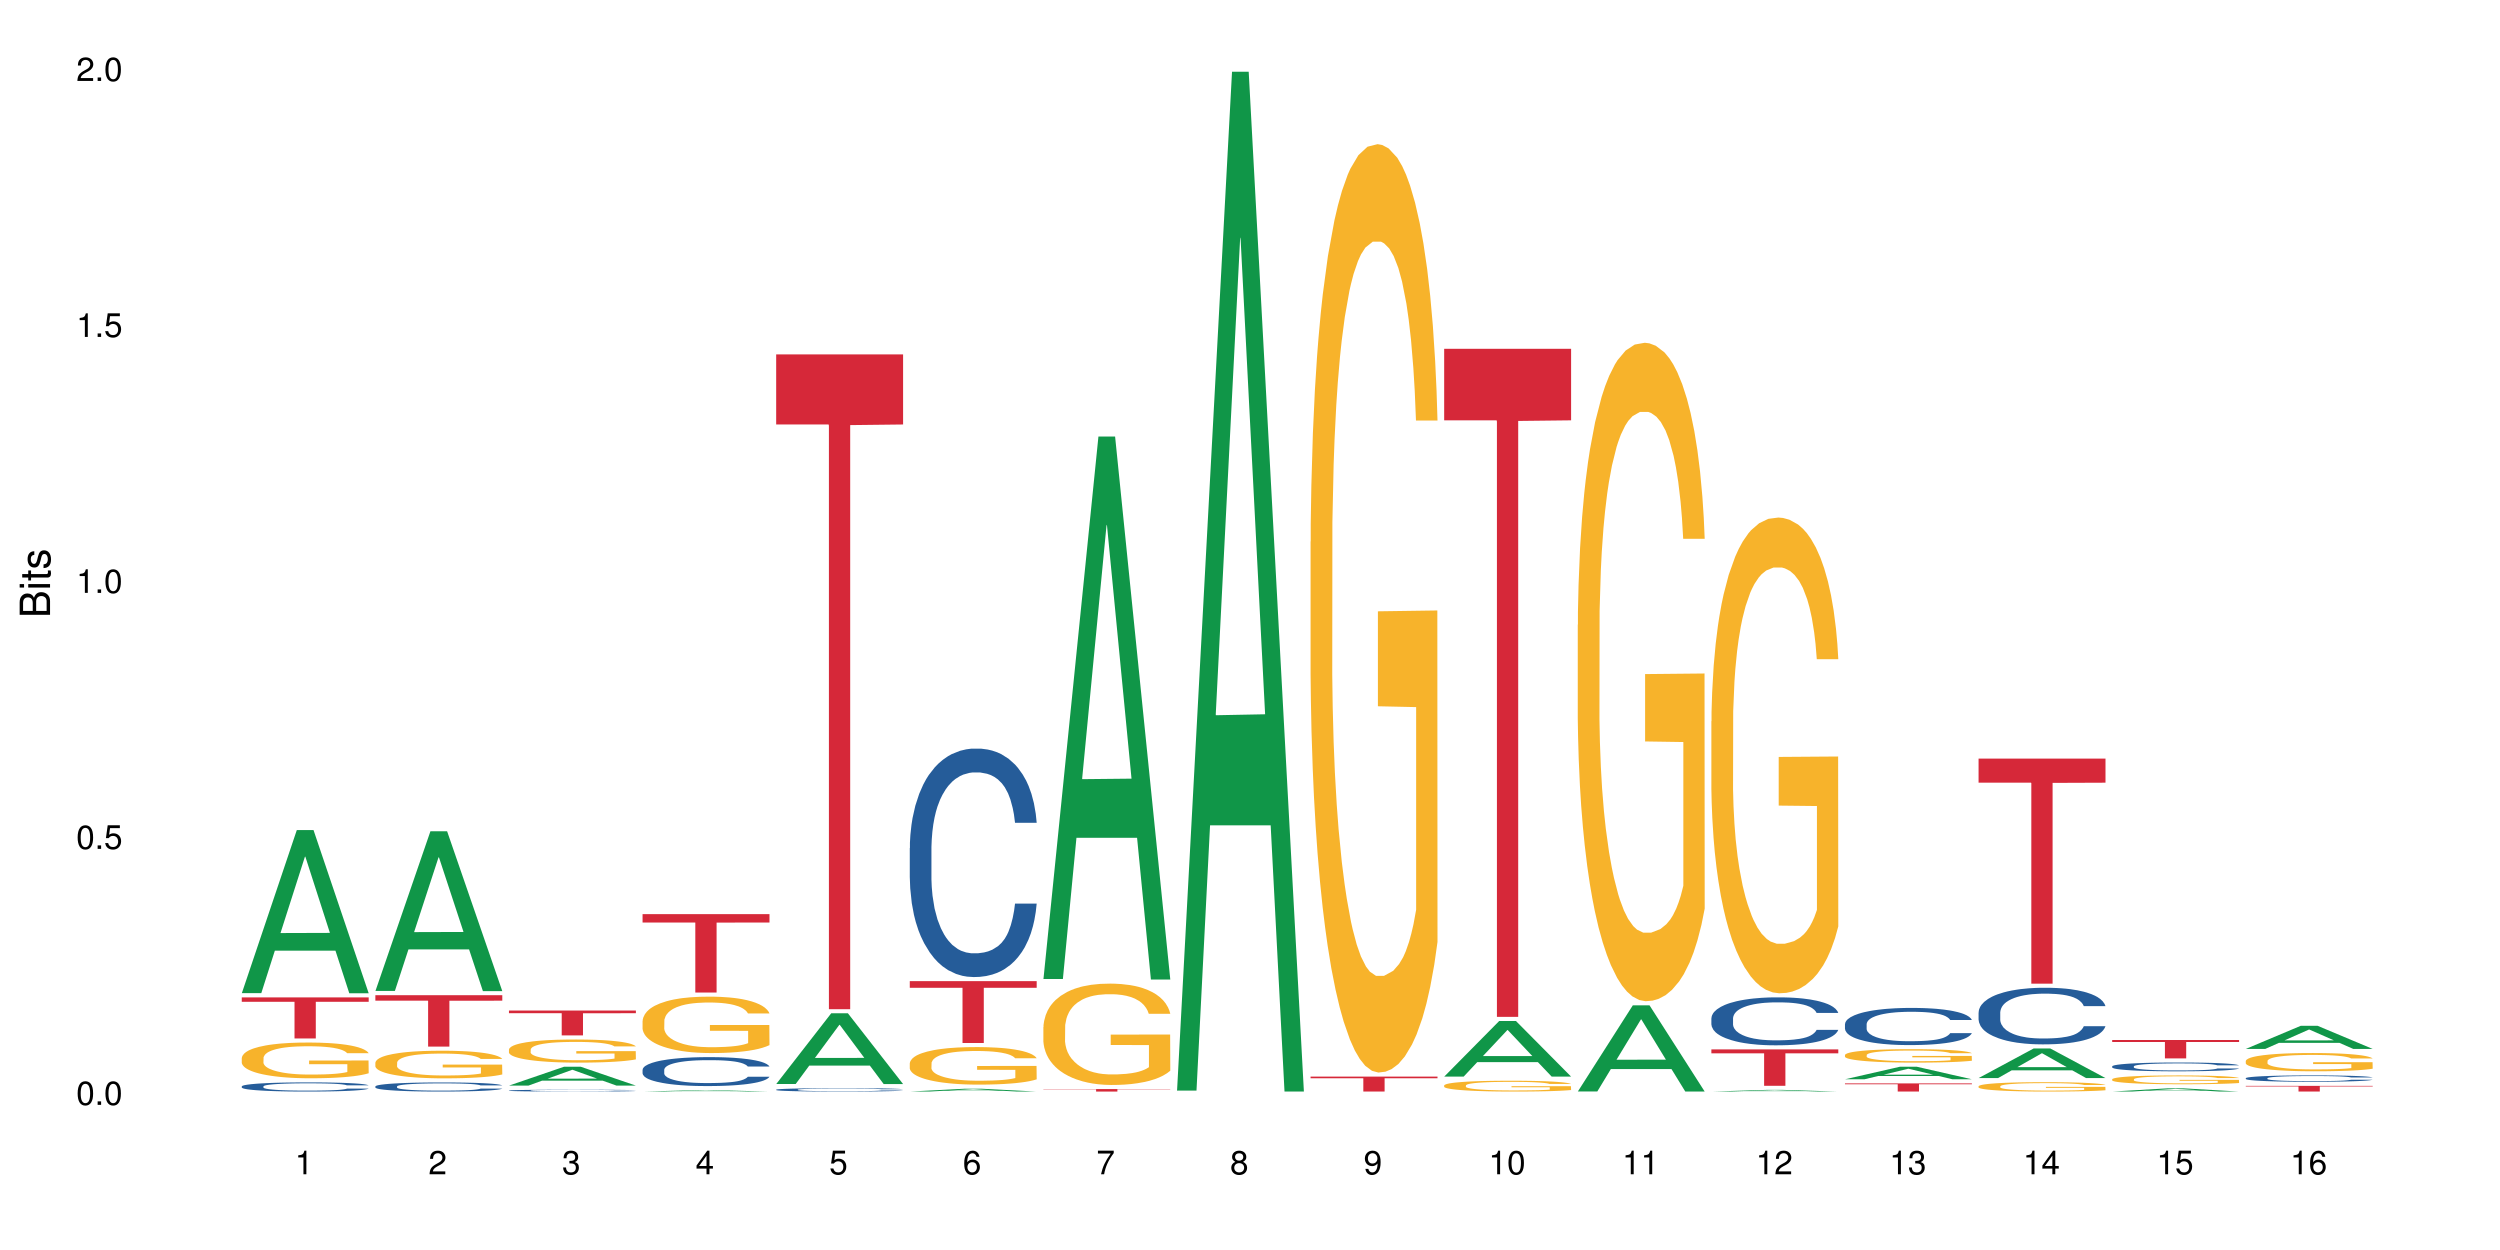 <?xml version="1.0" encoding="UTF-8"?>
<svg xmlns="http://www.w3.org/2000/svg" xmlns:xlink="http://www.w3.org/1999/xlink" width="720pt" height="360pt" viewBox="0 0 720 360" version="1.1">
<defs>
<g>
<symbol overflow="visible" id="glyph0-0">
<path style="stroke:none;" d=""/>
</symbol>
<symbol overflow="visible" id="glyph0-1">
<path style="stroke:none;" d="M 2.641 -6.797 C 2 -6.797 1.422 -6.531 1.078 -6.047 C 0.641 -5.453 0.406 -4.547 0.406 -3.297 C 0.406 -1 1.188 0.219 2.641 0.219 C 4.078 0.219 4.859 -1 4.859 -3.234 C 4.859 -4.562 4.656 -5.438 4.203 -6.047 C 3.844 -6.531 3.281 -6.797 2.641 -6.797 Z M 2.641 -6.047 C 3.547 -6.047 4 -5.125 4 -3.312 C 4 -1.375 3.562 -0.484 2.625 -0.484 C 1.734 -0.484 1.281 -1.422 1.281 -3.281 C 1.281 -5.141 1.734 -6.047 2.641 -6.047 Z M 2.641 -6.047 "/>
</symbol>
<symbol overflow="visible" id="glyph0-2">
<path style="stroke:none;" d="M 1.828 -1 L 0.828 -1 L 0.828 0 L 1.828 0 Z M 1.828 -1 "/>
</symbol>
<symbol overflow="visible" id="glyph0-3">
<path style="stroke:none;" d="M 4.562 -6.797 L 1.062 -6.797 L 0.547 -3.094 L 1.328 -3.094 C 1.719 -3.562 2.047 -3.734 2.578 -3.734 C 3.484 -3.734 4.062 -3.109 4.062 -2.094 C 4.062 -1.125 3.484 -0.531 2.578 -0.531 C 1.828 -0.531 1.375 -0.906 1.188 -1.672 L 0.328 -1.672 C 0.453 -1.109 0.547 -0.844 0.75 -0.594 C 1.125 -0.078 1.828 0.219 2.594 0.219 C 3.969 0.219 4.922 -0.781 4.922 -2.219 C 4.922 -3.562 4.031 -4.484 2.719 -4.484 C 2.25 -4.484 1.859 -4.359 1.469 -4.062 L 1.734 -5.969 L 4.562 -5.969 Z M 4.562 -6.797 "/>
</symbol>
<symbol overflow="visible" id="glyph0-4">
<path style="stroke:none;" d="M 2.484 -4.844 L 2.484 0 L 3.328 0 L 3.328 -6.797 L 2.766 -6.797 C 2.469 -5.75 2.281 -5.609 0.984 -5.453 L 0.984 -4.844 Z M 2.484 -4.844 "/>
</symbol>
<symbol overflow="visible" id="glyph0-5">
<path style="stroke:none;" d="M 4.859 -0.828 L 1.281 -0.828 C 1.359 -1.391 1.672 -1.75 2.5 -2.234 L 3.469 -2.75 C 4.406 -3.266 4.906 -3.969 4.906 -4.812 C 4.906 -5.375 4.672 -5.906 4.266 -6.266 C 3.859 -6.625 3.375 -6.797 2.719 -6.797 C 1.859 -6.797 1.219 -6.5 0.844 -5.922 C 0.609 -5.562 0.5 -5.125 0.484 -4.438 L 1.328 -4.438 C 1.359 -4.906 1.406 -5.188 1.531 -5.406 C 1.75 -5.812 2.188 -6.062 2.703 -6.062 C 3.469 -6.062 4.031 -5.516 4.031 -4.781 C 4.031 -4.25 3.719 -3.797 3.125 -3.438 L 2.234 -2.938 C 0.812 -2.141 0.406 -1.5 0.328 0 L 4.859 0 Z M 4.859 -0.828 "/>
</symbol>
<symbol overflow="visible" id="glyph0-6">
<path style="stroke:none;" d="M 2.125 -3.125 L 2.578 -3.125 C 3.516 -3.125 3.984 -2.703 3.984 -1.891 C 3.984 -1.031 3.469 -0.531 2.578 -0.531 C 1.656 -0.531 1.203 -0.984 1.156 -1.969 L 0.312 -1.969 C 0.344 -1.422 0.438 -1.078 0.609 -0.766 C 0.953 -0.109 1.625 0.219 2.547 0.219 C 3.953 0.219 4.859 -0.609 4.859 -1.906 C 4.859 -2.766 4.516 -3.25 3.703 -3.516 C 4.344 -3.766 4.656 -4.25 4.656 -4.938 C 4.656 -6.109 3.875 -6.797 2.578 -6.797 C 1.203 -6.797 0.484 -6.047 0.453 -4.609 L 1.297 -4.609 C 1.312 -5.016 1.344 -5.25 1.453 -5.453 C 1.641 -5.828 2.062 -6.062 2.594 -6.062 C 3.344 -6.062 3.797 -5.625 3.797 -4.906 C 3.797 -4.422 3.609 -4.141 3.25 -3.984 C 3.016 -3.891 2.719 -3.844 2.125 -3.844 Z M 2.125 -3.125 "/>
</symbol>
<symbol overflow="visible" id="glyph0-7">
<path style="stroke:none;" d="M 3.141 -1.625 L 3.141 0 L 3.984 0 L 3.984 -1.625 L 4.984 -1.625 L 4.984 -2.391 L 3.984 -2.391 L 3.984 -6.797 L 3.359 -6.797 L 0.266 -2.516 L 0.266 -1.625 Z M 3.141 -2.391 L 1 -2.391 L 3.141 -5.359 Z M 3.141 -2.391 "/>
</symbol>
<symbol overflow="visible" id="glyph0-8">
<path style="stroke:none;" d="M 4.781 -5.031 C 4.609 -6.141 3.891 -6.797 2.844 -6.797 C 2.094 -6.797 1.422 -6.438 1.031 -5.828 C 0.609 -5.172 0.406 -4.344 0.406 -3.094 C 0.406 -1.953 0.578 -1.234 0.984 -0.625 C 1.359 -0.078 1.953 0.219 2.703 0.219 C 3.984 0.219 4.922 -0.734 4.922 -2.078 C 4.922 -3.344 4.062 -4.234 2.844 -4.234 C 2.172 -4.234 1.641 -3.969 1.281 -3.469 C 1.281 -5.125 1.828 -6.047 2.797 -6.047 C 3.391 -6.047 3.797 -5.672 3.938 -5.031 Z M 2.734 -3.484 C 3.547 -3.484 4.062 -2.922 4.062 -2 C 4.062 -1.156 3.484 -0.531 2.703 -0.531 C 1.922 -0.531 1.328 -1.188 1.328 -2.047 C 1.328 -2.891 1.906 -3.484 2.734 -3.484 Z M 2.734 -3.484 "/>
</symbol>
<symbol overflow="visible" id="glyph0-9">
<path style="stroke:none;" d="M 4.984 -6.797 L 0.438 -6.797 L 0.438 -5.969 L 4.109 -5.969 C 2.5 -3.656 1.828 -2.234 1.328 0 L 2.219 0 C 2.594 -2.172 3.453 -4.047 4.984 -6.094 Z M 4.984 -6.797 "/>
</symbol>
<symbol overflow="visible" id="glyph0-10">
<path style="stroke:none;" d="M 3.75 -3.578 C 4.453 -4 4.688 -4.344 4.688 -4.984 C 4.688 -6.047 3.844 -6.797 2.641 -6.797 C 1.438 -6.797 0.594 -6.047 0.594 -4.984 C 0.594 -4.359 0.828 -4.016 1.516 -3.578 C 0.734 -3.203 0.359 -2.641 0.359 -1.891 C 0.359 -0.641 1.297 0.219 2.641 0.219 C 3.984 0.219 4.922 -0.641 4.922 -1.875 C 4.922 -2.641 4.531 -3.203 3.75 -3.578 Z M 2.641 -6.047 C 3.359 -6.047 3.812 -5.625 3.812 -4.969 C 3.812 -4.344 3.344 -3.922 2.641 -3.922 C 1.922 -3.922 1.453 -4.344 1.453 -4.984 C 1.453 -5.625 1.922 -6.047 2.641 -6.047 Z M 2.641 -3.203 C 3.484 -3.203 4.062 -2.672 4.062 -1.875 C 4.062 -1.062 3.484 -0.531 2.625 -0.531 C 1.797 -0.531 1.219 -1.078 1.219 -1.875 C 1.219 -2.672 1.797 -3.203 2.641 -3.203 Z M 2.641 -3.203 "/>
</symbol>
<symbol overflow="visible" id="glyph0-11">
<path style="stroke:none;" d="M 0.516 -1.547 C 0.672 -0.438 1.406 0.219 2.438 0.219 C 3.188 0.219 3.859 -0.141 4.266 -0.75 C 4.688 -1.406 4.891 -2.25 4.891 -3.484 C 4.891 -4.625 4.703 -5.359 4.312 -5.953 C 3.938 -6.5 3.344 -6.797 2.594 -6.797 C 1.297 -6.797 0.359 -5.844 0.359 -4.516 C 0.359 -3.25 1.234 -2.344 2.453 -2.344 C 3.094 -2.344 3.562 -2.578 4.016 -3.109 C 4 -1.453 3.469 -0.531 2.5 -0.531 C 1.906 -0.531 1.484 -0.906 1.359 -1.547 Z M 2.578 -6.062 C 3.375 -6.062 3.969 -5.406 3.969 -4.531 C 3.969 -3.688 3.375 -3.094 2.547 -3.094 C 1.734 -3.094 1.234 -3.672 1.234 -4.578 C 1.234 -5.438 1.797 -6.062 2.578 -6.062 Z M 2.578 -6.062 "/>
</symbol>
<symbol overflow="visible" id="glyph1-0">
<path style="stroke:none;" d=""/>
</symbol>
<symbol overflow="visible" id="glyph1-1">
<path style="stroke:none;" d="M 0 -0.953 L 0 -4.891 C 0 -5.719 -0.234 -6.344 -0.734 -6.797 C -1.188 -7.234 -1.812 -7.469 -2.5 -7.469 C -3.547 -7.469 -4.188 -7 -4.625 -5.875 C -4.984 -6.672 -5.641 -7.094 -6.531 -7.094 C -7.156 -7.094 -7.734 -6.859 -8.141 -6.391 C -8.562 -5.938 -8.75 -5.344 -8.75 -4.5 L -8.75 -0.953 Z M -4.984 -2.062 L -7.766 -2.062 L -7.766 -4.219 C -7.766 -4.844 -7.688 -5.203 -7.453 -5.5 C -7.219 -5.812 -6.859 -5.969 -6.375 -5.969 C -5.906 -5.969 -5.531 -5.812 -5.297 -5.5 C -5.062 -5.203 -4.984 -4.844 -4.984 -4.219 Z M -0.984 -2.062 L -4 -2.062 L -4 -4.781 C -4 -5.328 -3.859 -5.688 -3.578 -5.953 C -3.297 -6.219 -2.922 -6.359 -2.484 -6.359 C -2.062 -6.359 -1.688 -6.219 -1.406 -5.953 C -1.109 -5.688 -0.984 -5.328 -0.984 -4.781 Z M -0.984 -2.062 "/>
</symbol>
<symbol overflow="visible" id="glyph1-2">
<path style="stroke:none;" d="M -6.281 -1.797 L -6.281 -0.797 L 0 -0.797 L 0 -1.797 Z M -8.75 -1.797 L -8.75 -0.797 L -7.484 -0.797 L -7.484 -1.797 Z M -8.75 -1.797 "/>
</symbol>
<symbol overflow="visible" id="glyph1-3">
<path style="stroke:none;" d="M -6.281 -3.047 L -6.281 -2.016 L -8.016 -2.016 L -8.016 -1.016 L -6.281 -1.016 L -6.281 -0.172 L -5.469 -0.172 L -5.469 -1.016 L -0.719 -1.016 C -0.078 -1.016 0.281 -1.453 0.281 -2.234 C 0.281 -2.469 0.25 -2.719 0.188 -3.047 L -0.641 -3.047 C -0.609 -2.922 -0.594 -2.766 -0.594 -2.562 C -0.594 -2.141 -0.719 -2.016 -1.156 -2.016 L -5.469 -2.016 L -5.469 -3.047 Z M -6.281 -3.047 "/>
</symbol>
<symbol overflow="visible" id="glyph1-4">
<path style="stroke:none;" d="M -4.531 -5.25 C -5.766 -5.25 -6.469 -4.422 -6.469 -2.969 C -6.469 -1.516 -5.719 -0.562 -4.547 -0.562 C -3.562 -0.562 -3.094 -1.062 -2.734 -2.562 L -2.516 -3.484 C -2.344 -4.188 -2.094 -4.469 -1.625 -4.469 C -1.047 -4.469 -0.641 -3.875 -0.641 -3 C -0.641 -2.453 -0.797 -2 -1.062 -1.75 C -1.25 -1.594 -1.422 -1.531 -1.875 -1.469 L -1.875 -0.406 C -0.422 -0.453 0.281 -1.266 0.281 -2.922 C 0.281 -4.5 -0.5 -5.516 -1.719 -5.516 C -2.656 -5.516 -3.172 -4.984 -3.469 -3.734 L -3.703 -2.766 C -3.891 -1.953 -4.156 -1.609 -4.594 -1.609 C -5.172 -1.609 -5.547 -2.125 -5.547 -2.938 C -5.547 -3.75 -5.203 -4.172 -4.531 -4.203 Z M -4.531 -5.25 "/>
</symbol>
</g>
</defs>
<g id="surface69315">
<rect x="0" y="0" width="720" height="360" style="fill:rgb(100%,100%,100%);fill-opacity:1;stroke:none;"/>
<path style=" stroke:none;fill-rule:nonzero;fill:rgb(6.275%,58.824%,28.235%);fill-opacity:1;" d="M 69.629 286.023 L 69.668 285.977 L 85.484 239.051 L 90.289 239.051 L 106.184 286.066 L 100.598 286.066 L 96.613 273.793 L 79.156 273.793 L 75.254 286.023 L 69.629 286.023 L 80.836 268.719 L 95.012 268.672 L 87.945 246.734 L 87.867 246.688 L 87.789 246.82 L 80.797 268.672 L 80.836 268.719 Z M 69.629 286.023 "/>
<path style=" stroke:none;fill-rule:nonzero;fill:rgb(14.51%,36.078%,60%);fill-opacity:1;" d="M 69.629 312.875 L 69.676 312.875 L 69.676 312.816 L 69.809 312.723 L 70.121 312.609 L 70.434 312.527 L 71.234 312.387 L 72.348 312.246 L 73.508 312.141 L 74.355 312.078 L 75.113 312.031 L 76.852 311.941 L 77.965 311.895 L 79.168 311.852 L 80.641 311.812 L 81.711 311.789 L 84.117 311.75 L 85.898 311.734 L 87.281 311.727 L 90.27 311.727 L 92.051 311.734 L 93.344 311.746 L 94.77 311.766 L 95.973 311.789 L 98.07 311.84 L 99.941 311.91 L 100.789 311.949 L 102.125 312.023 L 103.152 312.094 L 103.863 312.156 L 104.668 312.246 L 105.379 312.355 L 105.914 312.48 L 106.184 312.582 L 99.941 312.582 L 99.629 312.488 L 99.273 312.41 L 98.605 312.312 L 97.938 312.242 L 97 312.172 L 96.152 312.125 L 94.992 312.082 L 93.969 312.051 L 92.898 312.031 L 91.875 312.016 L 89.91 312 L 87.637 312 L 86.793 312.004 L 85.055 312.023 L 84.117 312.043 L 82.781 312.074 L 81.844 312.105 L 80.73 312.156 L 79.973 312.195 L 79.035 312.258 L 78.367 312.316 L 77.609 312.395 L 77.164 312.457 L 76.762 312.523 L 76.406 312.602 L 76.137 312.688 L 75.961 312.777 L 75.871 312.863 L 75.871 313.238 L 75.961 313.324 L 76.184 313.426 L 76.762 313.574 L 77.609 313.703 L 78.59 313.805 L 79.527 313.879 L 80.059 313.91 L 80.773 313.949 L 81.887 314 L 83.492 314.047 L 84.43 314.066 L 85.855 314.086 L 87.328 314.094 L 89.289 314.094 L 91.027 314.086 L 92.184 314.074 L 93.391 314.055 L 95.039 314.012 L 96.062 313.973 L 96.953 313.93 L 97.625 313.883 L 98.07 313.844 L 98.738 313.77 L 99.273 313.688 L 99.676 313.602 L 99.941 313.52 L 106.184 313.52 L 105.914 313.617 L 105.516 313.711 L 105.113 313.781 L 104.488 313.867 L 103.773 313.941 L 102.75 314.023 L 101.902 314.082 L 100.789 314.141 L 99.762 314.188 L 98.648 314.227 L 97 314.277 L 95.93 314.301 L 94.77 314.324 L 93.391 314.34 L 91.648 314.359 L 89.777 314.367 L 88.039 314.371 L 86.168 314.367 L 84.785 314.355 L 82.957 314.336 L 80.684 314.289 L 79.035 314.246 L 77.742 314.199 L 76.629 314.152 L 75.379 314.086 L 73.773 313.98 L 72.793 313.898 L 72.125 313.828 L 71.367 313.734 L 70.832 313.648 L 70.207 313.516 L 69.762 313.344 L 69.629 313.211 Z M 69.629 312.875 "/>
<path style=" stroke:none;fill-rule:nonzero;fill:rgb(96.863%,70.196%,16.863%);fill-opacity:1;" d="M 69.629 304.66 L 69.676 304.652 L 69.676 304.461 L 69.852 304.039 L 70.297 303.457 L 70.879 302.977 L 71.5 302.602 L 71.902 302.402 L 72.57 302.121 L 73.152 301.914 L 74.621 301.492 L 76.496 301.098 L 77.52 300.926 L 78.68 300.77 L 80.328 300.59 L 81.086 300.523 L 83.402 300.371 L 86.035 300.277 L 88.93 300.25 L 90.27 300.262 L 92.098 300.297 L 94.594 300.402 L 96.02 300.496 L 97.133 300.59 L 98.293 300.711 L 99.719 300.898 L 101.055 301.125 L 102.125 301.352 L 103.195 301.633 L 104.086 301.934 L 104.844 302.262 L 105.516 302.656 L 105.914 302.988 L 106.184 303.316 L 99.984 303.316 L 99.629 302.988 L 99.227 302.734 L 98.559 302.422 L 97.891 302.195 L 97.223 302.02 L 95.973 301.773 L 94.906 301.625 L 93.566 301.492 L 92.273 301.406 L 90.805 301.352 L 89.91 301.332 L 87.551 301.332 L 85.41 301.398 L 84.16 301.473 L 83.27 301.547 L 82.023 301.688 L 81.266 301.801 L 80.816 301.879 L 79.48 302.168 L 78.59 302.434 L 78.098 302.609 L 77.477 302.891 L 77.027 303.145 L 76.539 303.523 L 76.27 303.805 L 75.914 304.445 L 75.871 306.137 L 76.004 306.492 L 76.27 306.879 L 76.629 307.219 L 77.164 307.574 L 77.699 307.848 L 78.633 308.215 L 79.438 308.457 L 80.059 308.617 L 81.266 308.871 L 81.754 308.957 L 82.914 309.125 L 84.117 309.258 L 85.59 309.371 L 86.703 309.426 L 88.484 309.473 L 90.758 309.473 L 93.434 309.418 L 95.129 309.344 L 96.285 309.266 L 97.043 309.203 L 97.98 309.098 L 98.648 309.004 L 99.273 308.902 L 100.031 308.742 L 100.031 306.492 L 89.02 306.484 L 89.02 305.43 L 106.137 305.422 L 106.184 309.098 L 105.246 309.352 L 104.086 309.598 L 102.973 309.785 L 101.812 309.945 L 100.164 310.121 L 98.828 310.234 L 96.777 310.367 L 94.906 310.453 L 92.941 310.508 L 91.203 310.535 L 89.152 310.547 L 87.328 310.527 L 85.363 310.469 L 83.805 310.395 L 82.379 310.301 L 80.953 310.18 L 79.168 309.98 L 78.012 309.82 L 76.805 309.625 L 75.602 309.391 L 74.531 309.137 L 73.82 308.938 L 73.105 308.711 L 72.348 308.43 L 71.637 308.109 L 71.102 307.82 L 70.609 307.488 L 70.254 307.18 L 69.898 306.758 L 69.719 306.418 L 69.629 306.125 Z M 69.629 304.66 "/>
<path style=" stroke:none;fill-rule:nonzero;fill:rgb(83.922%,15.686%,22.353%);fill-opacity:1;" d="M 69.629 287.246 L 106.184 287.246 L 106.184 288.512 L 90.949 288.523 L 90.949 299.07 L 84.82 299.07 L 84.82 288.535 L 84.73 288.512 L 69.629 288.512 Z M 69.629 287.246 "/>
<path style=" stroke:none;fill-rule:nonzero;fill:rgb(6.275%,58.824%,28.235%);fill-opacity:1;" d="M 108.105 285.395 L 108.145 285.352 L 123.961 239.406 L 128.766 239.406 L 144.66 285.438 L 139.074 285.438 L 135.09 273.422 L 117.637 273.422 L 113.73 285.395 L 108.105 285.395 L 119.312 268.449 L 133.492 268.406 L 126.422 246.926 L 126.344 246.883 L 126.266 247.012 L 119.273 268.406 L 119.312 268.449 Z M 108.105 285.395 "/>
<path style=" stroke:none;fill-rule:nonzero;fill:rgb(14.51%,36.078%,60%);fill-opacity:1;" d="M 108.105 312.887 L 108.152 312.883 L 108.152 312.828 L 108.285 312.734 L 108.598 312.621 L 108.91 312.539 L 109.711 312.398 L 110.824 312.262 L 111.984 312.156 L 112.832 312.094 L 113.59 312.047 L 115.328 311.957 L 116.441 311.91 L 117.645 311.871 L 119.117 311.828 L 120.188 311.805 L 122.594 311.766 L 124.375 311.75 L 125.758 311.742 L 128.746 311.742 L 130.527 311.754 L 131.82 311.766 L 133.246 311.785 L 134.453 311.805 L 136.547 311.859 L 138.418 311.926 L 139.266 311.965 L 140.602 312.039 L 141.629 312.109 L 142.34 312.172 L 143.145 312.262 L 143.855 312.371 L 144.391 312.492 L 144.66 312.594 L 138.418 312.594 L 138.105 312.5 L 137.75 312.426 L 137.082 312.328 L 136.414 312.258 L 135.477 312.188 L 134.629 312.141 L 133.469 312.098 L 132.445 312.066 L 131.375 312.047 L 130.352 312.031 L 128.391 312.016 L 126.117 312.016 L 125.27 312.023 L 123.531 312.039 L 122.594 312.059 L 121.258 312.09 L 120.32 312.121 L 119.207 312.172 L 118.449 312.211 L 117.512 312.273 L 116.844 312.328 L 116.086 312.41 L 115.641 312.469 L 115.238 312.535 L 114.883 312.613 L 114.613 312.699 L 114.438 312.789 L 114.348 312.875 L 114.348 313.246 L 114.438 313.332 L 114.66 313.434 L 115.238 313.582 L 116.086 313.707 L 117.066 313.809 L 118.004 313.879 L 118.539 313.914 L 119.25 313.953 L 120.363 314 L 121.969 314.047 L 122.906 314.066 L 124.332 314.086 L 125.805 314.098 L 127.766 314.098 L 129.504 314.086 L 130.664 314.074 L 131.867 314.055 L 133.516 314.016 L 134.539 313.977 L 135.434 313.93 L 136.102 313.887 L 136.547 313.848 L 137.215 313.773 L 137.75 313.691 L 138.152 313.605 L 138.418 313.523 L 144.66 313.523 L 144.391 313.621 L 143.992 313.715 L 143.59 313.785 L 142.965 313.867 L 142.254 313.941 L 141.227 314.027 L 140.379 314.082 L 139.266 314.141 L 138.242 314.188 L 137.125 314.23 L 135.477 314.277 L 134.406 314.301 L 133.246 314.324 L 131.867 314.344 L 130.129 314.359 L 128.254 314.367 L 126.516 314.371 L 124.645 314.367 L 123.262 314.355 L 121.434 314.336 L 119.16 314.293 L 117.512 314.246 L 116.219 314.199 L 115.105 314.152 L 113.855 314.086 L 112.254 313.98 L 111.27 313.898 L 110.602 313.832 L 109.844 313.738 L 109.309 313.656 L 108.688 313.52 L 108.238 313.352 L 108.105 313.219 Z M 108.105 312.887 "/>
<path style=" stroke:none;fill-rule:nonzero;fill:rgb(96.863%,70.196%,16.863%);fill-opacity:1;" d="M 108.105 306.016 L 108.152 306.008 L 108.152 305.863 L 108.328 305.535 L 108.773 305.082 L 109.355 304.715 L 109.98 304.422 L 110.379 304.27 L 111.047 304.051 L 111.629 303.891 L 113.098 303.566 L 114.973 303.262 L 115.996 303.129 L 117.156 303.004 L 118.805 302.867 L 119.562 302.816 L 121.879 302.699 L 124.512 302.629 L 127.406 302.605 L 128.746 302.613 L 130.574 302.641 L 133.07 302.723 L 134.496 302.793 L 135.609 302.867 L 136.77 302.961 L 138.195 303.105 L 139.531 303.281 L 140.602 303.457 L 141.672 303.676 L 142.562 303.906 L 143.32 304.16 L 143.992 304.465 L 144.391 304.719 L 144.66 304.977 L 138.465 304.977 L 138.105 304.719 L 137.707 304.523 L 137.035 304.285 L 136.367 304.109 L 135.699 303.973 L 134.453 303.781 L 133.383 303.668 L 132.043 303.566 L 130.75 303.5 L 129.281 303.457 L 128.391 303.441 L 126.027 303.441 L 123.887 303.492 L 122.637 303.551 L 121.746 303.609 L 120.5 303.719 L 119.742 303.805 L 119.297 303.863 L 117.957 304.09 L 117.066 304.293 L 116.574 304.43 L 115.953 304.648 L 115.508 304.844 L 115.016 305.137 L 114.75 305.352 L 114.391 305.848 L 114.348 307.156 L 114.48 307.43 L 114.75 307.73 L 115.105 307.992 L 115.641 308.266 L 116.176 308.477 L 117.109 308.762 L 117.914 308.949 L 118.539 309.074 L 119.742 309.27 L 120.23 309.336 L 121.391 309.465 L 122.594 309.566 L 124.066 309.656 L 125.18 309.699 L 126.961 309.734 L 129.234 309.734 L 131.91 309.691 L 133.605 309.633 L 134.762 309.574 L 135.52 309.523 L 136.457 309.445 L 137.125 309.371 L 137.75 309.293 L 138.508 309.168 L 138.508 307.43 L 127.496 307.426 L 127.496 306.609 L 144.613 306.602 L 144.66 309.445 L 143.723 309.641 L 142.562 309.828 L 141.449 309.977 L 140.289 310.098 L 138.641 310.238 L 137.305 310.324 L 135.254 310.426 L 133.383 310.492 L 131.422 310.535 L 129.68 310.555 L 127.633 310.562 L 125.805 310.551 L 123.844 310.504 L 122.281 310.445 L 120.855 310.375 L 119.43 310.281 L 117.645 310.129 L 116.488 310.004 L 115.285 309.852 L 114.078 309.668 L 113.012 309.473 L 112.297 309.32 L 111.582 309.145 L 110.824 308.93 L 110.113 308.68 L 109.578 308.457 L 109.086 308.203 L 108.73 307.961 L 108.375 307.637 L 108.195 307.375 L 108.105 307.148 Z M 108.105 306.016 "/>
<path style=" stroke:none;fill-rule:nonzero;fill:rgb(83.922%,15.686%,22.353%);fill-opacity:1;" d="M 108.105 286.617 L 144.66 286.617 L 144.66 288.199 L 129.426 288.215 L 129.426 301.426 L 123.297 301.426 L 123.297 288.23 L 123.207 288.199 L 108.105 288.199 Z M 108.105 286.617 "/>
<path style=" stroke:none;fill-rule:nonzero;fill:rgb(6.275%,58.824%,28.235%);fill-opacity:1;" d="M 146.582 312.648 L 146.621 312.645 L 162.438 307.219 L 167.242 307.219 L 183.137 312.656 L 177.551 312.656 L 173.57 311.234 L 156.113 311.234 L 152.207 312.648 L 146.582 312.648 L 157.793 310.648 L 171.969 310.645 L 164.898 308.105 L 164.82 308.102 L 164.742 308.117 L 157.754 310.645 L 157.793 310.648 Z M 146.582 312.648 "/>
<path style=" stroke:none;fill-rule:nonzero;fill:rgb(14.51%,36.078%,60%);fill-opacity:1;" d="M 146.582 314.066 L 146.629 314.066 L 146.629 314.055 L 146.762 314.035 L 147.074 314.012 L 147.387 313.996 L 148.188 313.969 L 149.301 313.941 L 150.461 313.918 L 151.309 313.906 L 152.066 313.895 L 153.805 313.879 L 154.918 313.867 L 156.121 313.859 L 157.594 313.852 L 158.664 313.848 L 161.07 313.84 L 162.855 313.836 L 169.004 313.836 L 170.297 313.84 L 171.727 313.844 L 172.93 313.848 L 175.023 313.859 L 176.895 313.871 L 177.742 313.879 L 179.078 313.895 L 180.105 313.91 L 180.82 313.922 L 181.621 313.941 L 182.336 313.961 L 182.867 313.988 L 183.137 314.008 L 176.895 314.008 L 176.582 313.988 L 176.227 313.973 L 175.559 313.953 L 174.891 313.941 L 173.953 313.926 L 173.105 313.914 L 171.949 313.906 L 170.922 313.902 L 169.852 313.895 L 168.828 313.895 L 166.867 313.891 L 163.746 313.891 L 162.008 313.895 L 161.07 313.898 L 159.734 313.906 L 158.797 313.91 L 157.684 313.922 L 156.926 313.93 L 155.988 313.941 L 155.32 313.953 L 154.562 313.969 L 154.117 313.984 L 153.715 313.996 L 153.359 314.012 L 153.09 314.031 L 152.914 314.047 L 152.824 314.066 L 152.824 314.141 L 152.914 314.16 L 153.137 314.18 L 153.715 314.211 L 154.562 314.234 L 155.543 314.258 L 156.48 314.27 L 157.016 314.277 L 157.727 314.285 L 158.844 314.297 L 160.445 314.305 L 161.383 314.309 L 162.809 314.312 L 164.281 314.316 L 166.242 314.316 L 167.98 314.312 L 169.141 314.309 L 170.344 314.305 L 171.992 314.297 L 173.016 314.289 L 173.91 314.281 L 174.578 314.273 L 175.023 314.266 L 175.691 314.25 L 176.227 314.23 L 176.629 314.215 L 176.895 314.199 L 183.137 314.199 L 182.867 314.219 L 182.469 314.238 L 182.066 314.25 L 181.441 314.27 L 180.73 314.285 L 179.703 314.301 L 178.855 314.312 L 177.742 314.324 L 176.719 314.332 L 175.602 314.34 L 173.953 314.352 L 172.883 314.355 L 171.727 314.359 L 170.344 314.363 L 168.605 314.367 L 166.73 314.371 L 163.121 314.371 L 161.738 314.367 L 159.91 314.363 L 157.637 314.355 L 155.988 314.344 L 154.695 314.336 L 153.582 314.324 L 152.332 314.312 L 150.73 314.293 L 149.75 314.273 L 149.078 314.262 L 148.32 314.242 L 147.785 314.227 L 147.164 314.195 L 146.719 314.164 L 146.582 314.137 Z M 146.582 314.066 "/>
<path style=" stroke:none;fill-rule:nonzero;fill:rgb(96.863%,70.196%,16.863%);fill-opacity:1;" d="M 146.582 302.23 L 146.629 302.223 L 146.629 302.102 L 146.805 301.828 L 147.25 301.449 L 147.832 301.141 L 148.457 300.898 L 148.855 300.77 L 149.523 300.586 L 150.105 300.453 L 151.574 300.18 L 153.449 299.922 L 154.473 299.812 L 155.633 299.711 L 157.281 299.594 L 158.039 299.551 L 160.359 299.453 L 162.988 299.395 L 165.887 299.375 L 167.223 299.383 L 169.051 299.406 L 171.547 299.473 L 172.973 299.535 L 174.086 299.594 L 175.246 299.672 L 176.672 299.797 L 178.012 299.941 L 179.078 300.086 L 180.148 300.27 L 181.043 300.465 L 181.801 300.676 L 182.469 300.934 L 182.867 301.145 L 183.137 301.359 L 176.941 301.359 L 176.582 301.145 L 176.184 300.98 L 175.516 300.781 L 174.844 300.637 L 174.176 300.52 L 172.93 300.359 L 171.859 300.266 L 170.52 300.18 L 169.227 300.125 L 167.758 300.086 L 166.867 300.074 L 164.504 300.074 L 162.363 300.117 L 161.117 300.168 L 160.223 300.215 L 158.977 300.305 L 158.219 300.379 L 157.773 300.43 L 156.434 300.617 L 155.543 300.785 L 155.055 300.902 L 154.43 301.086 L 153.984 301.25 L 153.492 301.492 L 153.227 301.676 L 152.867 302.09 L 152.824 303.184 L 152.957 303.414 L 153.227 303.664 L 153.582 303.883 L 154.117 304.117 L 154.652 304.293 L 155.586 304.527 L 156.391 304.688 L 157.016 304.789 L 158.219 304.953 L 158.707 305.012 L 159.867 305.121 L 161.07 305.203 L 162.543 305.277 L 163.656 305.312 L 165.438 305.344 L 167.711 305.344 L 170.387 305.309 L 172.082 305.258 L 173.242 305.211 L 174 305.168 L 174.934 305.102 L 175.602 305.039 L 176.227 304.973 L 176.984 304.871 L 176.984 303.414 L 165.973 303.41 L 165.973 302.727 L 183.094 302.723 L 183.137 305.102 L 182.199 305.266 L 181.043 305.422 L 179.926 305.547 L 178.77 305.648 L 177.117 305.766 L 175.781 305.836 L 173.73 305.922 L 171.859 305.977 L 169.898 306.016 L 168.16 306.031 L 166.109 306.039 L 164.281 306.027 L 162.32 305.988 L 160.758 305.941 L 159.332 305.879 L 157.906 305.801 L 156.121 305.672 L 154.965 305.57 L 153.762 305.441 L 152.555 305.289 L 151.488 305.125 L 150.773 304.996 L 150.059 304.852 L 149.301 304.668 L 148.59 304.461 L 148.055 304.273 L 147.562 304.062 L 147.207 303.859 L 146.852 303.586 L 146.672 303.367 L 146.582 303.18 Z M 146.582 302.23 "/>
<path style=" stroke:none;fill-rule:nonzero;fill:rgb(83.922%,15.686%,22.353%);fill-opacity:1;" d="M 146.582 291.043 L 183.137 291.043 L 183.137 291.809 L 167.902 291.816 L 167.902 298.195 L 161.773 298.195 L 161.773 291.82 L 161.684 291.809 L 146.582 291.809 Z M 146.582 291.043 "/>
<path style=" stroke:none;fill-rule:nonzero;fill:rgb(6.275%,58.824%,28.235%);fill-opacity:1;" d="M 185.059 314.371 L 185.098 314.371 L 200.914 313.965 L 205.719 313.965 L 221.613 314.371 L 216.027 314.371 L 212.047 314.266 L 194.59 314.266 L 190.684 314.371 L 185.059 314.371 L 196.27 314.223 L 210.445 314.223 L 203.375 314.031 L 203.219 314.031 L 196.23 314.223 L 196.27 314.223 Z M 185.059 314.371 "/>
<path style=" stroke:none;fill-rule:nonzero;fill:rgb(14.51%,36.078%,60%);fill-opacity:1;" d="M 185.059 308.082 L 185.105 308.074 L 185.105 307.891 L 185.238 307.602 L 185.551 307.238 L 185.863 306.988 L 186.664 306.539 L 187.781 306.105 L 188.938 305.77 L 189.785 305.57 L 190.543 305.418 L 192.281 305.137 L 193.395 304.992 L 194.602 304.863 L 196.07 304.734 L 197.141 304.656 L 199.547 304.535 L 201.332 304.484 L 202.711 304.461 L 205.699 304.461 L 207.484 304.488 L 208.773 304.527 L 210.203 304.59 L 211.406 304.656 L 213.5 304.824 L 215.371 305.039 L 216.219 305.16 L 217.559 305.395 L 218.582 305.625 L 219.297 305.82 L 220.098 306.105 L 220.812 306.445 L 221.348 306.836 L 221.613 307.16 L 215.371 307.16 L 215.062 306.855 L 214.703 306.621 L 214.035 306.309 L 213.367 306.09 L 212.43 305.867 L 211.582 305.723 L 210.426 305.578 L 209.398 305.488 L 208.328 305.418 L 207.305 305.371 L 205.344 305.328 L 203.07 305.328 L 202.223 305.344 L 200.484 305.402 L 199.547 305.457 L 198.211 305.562 L 197.273 305.664 L 196.16 305.816 L 195.402 305.945 L 194.465 306.141 L 193.797 306.316 L 193.039 306.566 L 192.594 306.758 L 192.191 306.973 L 191.836 307.223 L 191.57 307.488 L 191.391 307.77 L 191.301 308.043 L 191.301 309.223 L 191.391 309.5 L 191.613 309.816 L 192.191 310.281 L 193.039 310.688 L 194.02 311.004 L 194.957 311.234 L 195.492 311.34 L 196.203 311.461 L 197.32 311.613 L 198.922 311.766 L 199.859 311.828 L 201.285 311.887 L 202.758 311.918 L 204.719 311.918 L 206.457 311.887 L 207.617 311.852 L 208.82 311.789 L 210.469 311.66 L 211.496 311.539 L 212.387 311.395 L 213.055 311.25 L 213.5 311.129 L 214.168 310.891 L 214.703 310.633 L 215.105 310.367 L 215.371 310.105 L 221.613 310.105 L 221.348 310.41 L 220.945 310.707 L 220.543 310.93 L 219.918 311.195 L 219.207 311.43 L 218.18 311.699 L 217.336 311.871 L 216.219 312.062 L 215.195 312.207 L 214.078 312.336 L 212.43 312.488 L 211.359 312.566 L 210.203 312.633 L 208.82 312.695 L 207.082 312.75 L 205.211 312.777 L 203.469 312.785 L 201.598 312.77 L 200.215 312.742 L 198.391 312.672 L 196.117 312.535 L 194.465 312.391 L 193.172 312.246 L 192.059 312.094 L 190.812 311.887 L 189.207 311.555 L 188.227 311.293 L 187.555 311.082 L 186.797 310.785 L 186.266 310.52 L 185.641 310.094 L 185.195 309.551 L 185.059 309.133 Z M 185.059 308.082 "/>
<path style=" stroke:none;fill-rule:nonzero;fill:rgb(96.863%,70.196%,16.863%);fill-opacity:1;" d="M 185.059 293.992 L 185.105 293.977 L 185.105 293.68 L 185.281 293.012 L 185.73 292.09 L 186.309 291.336 L 186.934 290.742 L 187.332 290.43 L 188.004 289.984 L 188.582 289.656 L 190.055 288.992 L 191.926 288.367 L 192.949 288.102 L 194.109 287.848 L 195.758 287.566 L 196.516 287.461 L 198.836 287.227 L 201.465 287.078 L 204.363 287.031 L 205.699 287.047 L 207.527 287.105 L 210.023 287.27 L 211.449 287.418 L 212.562 287.566 L 213.723 287.758 L 215.148 288.055 L 216.488 288.41 L 217.559 288.77 L 218.625 289.215 L 219.52 289.688 L 220.277 290.207 L 220.945 290.832 L 221.348 291.352 L 221.613 291.871 L 215.418 291.871 L 215.062 291.352 L 214.66 290.949 L 213.992 290.461 L 213.32 290.102 L 212.652 289.82 L 211.406 289.438 L 210.336 289.199 L 209 288.992 L 207.707 288.855 L 206.234 288.77 L 205.344 288.738 L 202.98 288.738 L 200.84 288.844 L 199.594 288.961 L 198.699 289.078 L 197.453 289.301 L 196.695 289.48 L 196.25 289.598 L 194.91 290.059 L 194.02 290.473 L 193.531 290.758 L 192.906 291.203 L 192.461 291.602 L 191.969 292.195 L 191.703 292.641 L 191.344 293.648 L 191.301 296.32 L 191.434 296.883 L 191.703 297.492 L 192.059 298.027 L 192.594 298.59 L 193.129 299.02 L 194.066 299.602 L 194.867 299.984 L 195.492 300.238 L 196.695 300.641 L 197.184 300.773 L 198.344 301.039 L 199.547 301.246 L 201.02 301.426 L 202.133 301.516 L 203.918 301.59 L 206.191 301.59 L 208.863 301.5 L 210.559 301.379 L 211.719 301.262 L 212.477 301.16 L 213.41 300.996 L 214.078 300.848 L 214.703 300.684 L 215.461 300.43 L 215.461 296.883 L 204.453 296.871 L 204.453 295.207 L 221.57 295.191 L 221.613 300.996 L 220.676 301.395 L 219.52 301.781 L 218.402 302.078 L 217.246 302.332 L 215.594 302.613 L 214.258 302.789 L 212.207 303 L 210.336 303.133 L 208.375 303.223 L 206.637 303.266 L 204.586 303.281 L 202.758 303.25 L 200.797 303.16 L 199.234 303.043 L 197.809 302.895 L 196.383 302.703 L 194.602 302.391 L 193.441 302.137 L 192.238 301.824 L 191.035 301.453 L 189.965 301.055 L 189.25 300.742 L 188.539 300.387 L 187.781 299.941 L 187.066 299.438 L 186.531 298.977 L 186.039 298.457 L 185.684 297.969 L 185.328 297.301 L 185.148 296.766 L 185.059 296.305 Z M 185.059 293.992 "/>
<path style=" stroke:none;fill-rule:nonzero;fill:rgb(83.922%,15.686%,22.353%);fill-opacity:1;" d="M 185.059 263.266 L 221.613 263.266 L 221.613 265.684 L 206.379 265.707 L 206.379 285.852 L 200.25 285.852 L 200.25 265.727 L 200.16 265.684 L 185.059 265.684 Z M 185.059 263.266 "/>
<path style=" stroke:none;fill-rule:nonzero;fill:rgb(6.275%,58.824%,28.235%);fill-opacity:1;" d="M 223.539 312.195 L 223.578 312.176 L 239.391 291.828 L 244.195 291.828 L 260.09 312.215 L 254.504 312.215 L 250.523 306.895 L 233.066 306.895 L 229.16 312.195 L 223.539 312.195 L 234.746 304.691 L 248.922 304.672 L 241.852 295.16 L 241.773 295.141 L 241.695 295.199 L 234.707 304.672 L 234.746 304.691 Z M 223.539 312.195 "/>
<path style=" stroke:none;fill-rule:nonzero;fill:rgb(14.51%,36.078%,60%);fill-opacity:1;" d="M 223.539 313.82 L 223.582 313.816 L 223.582 313.797 L 223.715 313.762 L 224.027 313.719 L 224.34 313.691 L 225.141 313.637 L 226.258 313.586 L 227.414 313.547 L 228.262 313.523 L 229.02 313.508 L 230.758 313.473 L 231.875 313.457 L 233.078 313.441 L 234.547 313.426 L 235.617 313.418 L 238.023 313.402 L 239.809 313.395 L 244.176 313.395 L 245.961 313.398 L 247.254 313.402 L 248.68 313.41 L 249.883 313.418 L 251.977 313.438 L 253.848 313.461 L 254.695 313.477 L 256.035 313.504 L 257.059 313.531 L 257.773 313.555 L 258.574 313.586 L 259.289 313.625 L 259.824 313.672 L 260.09 313.711 L 253.848 313.711 L 253.539 313.676 L 253.18 313.648 L 252.512 313.609 L 251.844 313.586 L 250.906 313.559 L 250.059 313.543 L 248.902 313.523 L 247.875 313.516 L 246.805 313.508 L 245.781 313.5 L 243.82 313.496 L 240.699 313.496 L 238.961 313.504 L 238.023 313.512 L 236.688 313.523 L 235.75 313.535 L 234.637 313.551 L 233.879 313.566 L 232.941 313.59 L 232.273 313.613 L 231.516 313.641 L 231.07 313.664 L 230.668 313.688 L 230.312 313.719 L 230.047 313.75 L 229.867 313.781 L 229.777 313.812 L 229.777 313.953 L 229.867 313.984 L 230.09 314.023 L 230.668 314.078 L 231.516 314.125 L 232.496 314.16 L 233.434 314.188 L 233.969 314.199 L 234.68 314.215 L 235.797 314.234 L 237.402 314.25 L 238.336 314.258 L 239.762 314.266 L 241.234 314.27 L 243.195 314.27 L 244.934 314.266 L 246.094 314.262 L 247.297 314.254 L 248.945 314.238 L 249.973 314.223 L 250.863 314.207 L 251.531 314.191 L 251.977 314.176 L 252.645 314.148 L 253.18 314.117 L 253.582 314.086 L 253.848 314.055 L 260.09 314.055 L 259.824 314.094 L 259.422 314.125 L 259.02 314.152 L 258.395 314.184 L 257.684 314.211 L 256.656 314.242 L 255.812 314.262 L 254.695 314.285 L 253.672 314.305 L 252.559 314.316 L 250.906 314.336 L 249.836 314.344 L 248.68 314.352 L 247.297 314.359 L 245.559 314.367 L 243.688 314.371 L 241.949 314.371 L 240.074 314.367 L 238.695 314.367 L 236.867 314.355 L 234.594 314.34 L 232.941 314.324 L 231.648 314.309 L 230.535 314.289 L 229.289 314.266 L 227.684 314.227 L 226.703 314.195 L 226.035 314.172 L 225.277 314.137 L 224.742 314.105 L 224.117 314.055 L 223.672 313.992 L 223.539 313.941 Z M 223.539 313.82 "/>
<path style=" stroke:none;fill-rule:nonzero;fill:rgb(83.922%,15.686%,22.353%);fill-opacity:1;" d="M 223.539 102.066 L 260.09 102.066 L 260.09 122.25 L 244.855 122.43 L 244.855 290.648 L 238.727 290.648 L 238.727 122.605 L 238.637 122.25 L 223.539 122.25 Z M 223.539 102.066 "/>
<path style=" stroke:none;fill-rule:nonzero;fill:rgb(6.275%,58.824%,28.235%);fill-opacity:1;" d="M 262.016 314.371 L 262.055 314.367 L 277.871 313.551 L 282.672 313.551 L 298.566 314.371 L 292.984 314.371 L 289 314.156 L 271.543 314.156 L 267.637 314.371 L 262.016 314.371 L 273.223 314.07 L 287.398 314.066 L 280.328 313.684 L 280.25 313.684 L 280.172 313.688 L 273.184 314.066 L 273.223 314.07 Z M 262.016 314.371 "/>
<path style=" stroke:none;fill-rule:nonzero;fill:rgb(14.51%,36.078%,60%);fill-opacity:1;" d="M 262.016 244.242 L 262.059 244.18 L 262.059 242.738 L 262.191 240.453 L 262.504 237.566 L 262.816 235.582 L 263.617 232.035 L 264.734 228.609 L 265.891 225.965 L 266.738 224.402 L 267.496 223.199 L 269.234 220.973 L 270.352 219.832 L 271.555 218.809 L 273.023 217.789 L 274.094 217.188 L 276.5 216.227 L 278.285 215.805 L 279.668 215.625 L 282.652 215.625 L 284.438 215.863 L 285.73 216.164 L 287.156 216.645 L 288.359 217.188 L 290.453 218.508 L 292.328 220.191 L 293.172 221.156 L 294.512 223.02 L 295.535 224.82 L 296.25 226.387 L 297.051 228.609 L 297.766 231.316 L 298.301 234.383 L 298.566 236.965 L 292.328 236.965 L 292.016 234.562 L 291.656 232.699 L 290.988 230.234 L 290.32 228.488 L 289.383 226.746 L 288.539 225.605 L 287.379 224.461 L 286.352 223.738 L 285.285 223.199 L 284.258 222.84 L 282.297 222.477 L 280.023 222.477 L 279.176 222.598 L 277.438 223.078 L 276.5 223.5 L 275.164 224.34 L 274.227 225.121 L 273.113 226.324 L 272.355 227.348 L 271.422 228.91 L 270.75 230.293 L 269.992 232.277 L 269.547 233.781 L 269.148 235.465 L 268.789 237.449 L 268.523 239.551 L 268.344 241.777 L 268.254 243.941 L 268.254 253.258 L 268.344 255.422 L 268.566 257.949 L 269.148 261.617 L 269.992 264.801 L 270.973 267.328 L 271.91 269.129 L 272.445 269.973 L 273.16 270.934 L 274.273 272.137 L 275.879 273.34 L 276.812 273.82 L 278.238 274.301 L 279.711 274.543 L 281.672 274.543 L 283.41 274.301 L 284.57 274 L 285.773 273.52 L 287.422 272.496 L 288.449 271.535 L 289.34 270.395 L 290.008 269.25 L 290.453 268.289 L 291.121 266.426 L 291.656 264.383 L 292.059 262.277 L 292.328 260.234 L 298.566 260.234 L 298.301 262.637 L 297.898 264.98 L 297.496 266.727 L 296.875 268.828 L 296.16 270.695 L 295.137 272.797 L 294.289 274.18 L 293.172 275.684 L 292.148 276.824 L 291.035 277.848 L 289.383 279.051 L 288.316 279.652 L 287.156 280.191 L 285.773 280.672 L 284.035 281.094 L 282.164 281.336 L 280.426 281.395 L 278.551 281.273 L 277.172 281.035 L 275.344 280.492 L 273.07 279.41 L 271.422 278.27 L 270.129 277.125 L 269.012 275.926 L 267.766 274.301 L 266.16 271.656 L 265.18 269.613 L 264.512 267.93 L 263.754 265.582 L 263.219 263.48 L 262.594 260.113 L 262.148 255.844 L 262.016 252.539 Z M 262.016 244.242 "/>
<path style=" stroke:none;fill-rule:nonzero;fill:rgb(96.863%,70.196%,16.863%);fill-opacity:1;" d="M 262.016 306.191 L 262.059 306.18 L 262.059 305.984 L 262.238 305.539 L 262.684 304.926 L 263.262 304.426 L 263.887 304.027 L 264.289 303.82 L 264.957 303.523 L 265.535 303.309 L 267.008 302.863 L 268.879 302.449 L 269.906 302.27 L 271.062 302.105 L 272.711 301.914 L 273.469 301.848 L 275.789 301.688 L 278.418 301.59 L 281.316 301.559 L 282.652 301.57 L 284.48 301.609 L 286.977 301.719 L 288.402 301.816 L 289.52 301.914 L 290.676 302.043 L 292.105 302.242 L 293.441 302.48 L 294.512 302.715 L 295.582 303.012 L 296.473 303.328 L 297.23 303.672 L 297.898 304.09 L 298.301 304.434 L 298.566 304.781 L 292.371 304.781 L 292.016 304.434 L 291.613 304.168 L 290.945 303.84 L 290.277 303.605 L 289.605 303.418 L 288.359 303.16 L 287.289 303.004 L 285.953 302.863 L 284.66 302.773 L 283.188 302.715 L 282.297 302.695 L 279.934 302.695 L 277.793 302.766 L 276.547 302.844 L 275.656 302.922 L 274.406 303.07 L 273.648 303.191 L 273.203 303.27 L 271.867 303.574 L 270.973 303.852 L 270.484 304.039 L 269.859 304.336 L 269.414 304.602 L 268.922 304.996 L 268.656 305.293 L 268.301 305.965 L 268.254 307.742 L 268.391 308.117 L 268.656 308.52 L 269.012 308.875 L 269.547 309.254 L 270.082 309.539 L 271.02 309.922 L 271.82 310.18 L 272.445 310.348 L 273.648 310.613 L 274.141 310.703 L 275.297 310.883 L 276.5 311.02 L 277.973 311.137 L 279.086 311.195 L 280.871 311.246 L 283.145 311.246 L 285.816 311.188 L 287.512 311.109 L 288.672 311.031 L 289.43 310.961 L 290.363 310.852 L 291.035 310.754 L 291.656 310.645 L 292.414 310.477 L 292.414 308.117 L 281.406 308.105 L 281.406 307 L 298.523 306.992 L 298.566 310.852 L 297.633 311.117 L 296.473 311.375 L 295.359 311.574 L 294.199 311.738 L 292.551 311.93 L 291.211 312.047 L 289.16 312.184 L 287.289 312.273 L 285.328 312.332 L 283.59 312.363 L 281.539 312.371 L 279.711 312.352 L 277.75 312.293 L 276.191 312.215 L 274.762 312.117 L 273.336 311.988 L 271.555 311.781 L 270.395 311.613 L 269.191 311.406 L 267.988 311.156 L 266.918 310.891 L 266.203 310.684 L 265.492 310.445 L 264.734 310.152 L 264.02 309.816 L 263.484 309.508 L 262.996 309.164 L 262.637 308.836 L 262.281 308.395 L 262.102 308.039 L 262.016 307.73 Z M 262.016 306.191 "/>
<path style=" stroke:none;fill-rule:nonzero;fill:rgb(83.922%,15.686%,22.353%);fill-opacity:1;" d="M 262.016 282.574 L 298.566 282.574 L 298.566 284.48 L 283.332 284.496 L 283.332 300.383 L 277.203 300.383 L 277.203 284.516 L 277.113 284.48 L 262.016 284.48 Z M 262.016 282.574 "/>
<path style=" stroke:none;fill-rule:nonzero;fill:rgb(6.275%,58.824%,28.235%);fill-opacity:1;" d="M 300.492 281.953 L 300.531 281.809 L 316.348 125.727 L 321.148 125.727 L 337.043 282.102 L 331.461 282.102 L 327.477 241.281 L 310.02 241.281 L 306.113 281.953 L 300.492 281.953 L 311.699 224.398 L 325.875 224.25 L 318.809 151.277 L 318.73 151.129 L 318.652 151.57 L 311.66 224.25 L 311.699 224.398 Z M 300.492 281.953 "/>
<path style=" stroke:none;fill-rule:nonzero;fill:rgb(96.863%,70.196%,16.863%);fill-opacity:1;" d="M 300.492 295.785 L 300.535 295.758 L 300.535 295.223 L 300.715 294.023 L 301.16 292.371 L 301.738 291.012 L 302.363 289.945 L 302.766 289.387 L 303.434 288.586 L 304.012 288 L 305.484 286.801 L 307.355 285.68 L 308.383 285.199 L 309.539 284.746 L 311.191 284.238 L 311.949 284.055 L 314.266 283.625 L 316.895 283.359 L 319.793 283.281 L 321.129 283.309 L 322.957 283.414 L 325.453 283.707 L 326.879 283.973 L 327.996 284.238 L 329.152 284.586 L 330.582 285.121 L 331.918 285.758 L 332.988 286.398 L 334.059 287.199 L 334.949 288.051 L 335.707 288.984 L 336.375 290.105 L 336.777 291.039 L 337.043 291.973 L 330.848 291.973 L 330.492 291.039 L 330.09 290.32 L 329.422 289.438 L 328.754 288.801 L 328.086 288.293 L 326.836 287.598 L 325.766 287.172 L 324.43 286.801 L 323.137 286.559 L 321.664 286.398 L 320.773 286.348 L 318.41 286.348 L 316.27 286.531 L 315.023 286.746 L 314.133 286.961 L 312.883 287.359 L 312.125 287.68 L 311.68 287.891 L 310.344 288.719 L 309.449 289.465 L 308.961 289.973 L 308.336 290.773 L 307.891 291.492 L 307.402 292.559 L 307.133 293.359 L 306.777 295.172 L 306.73 299.969 L 306.867 300.98 L 307.133 302.074 L 307.488 303.035 L 308.023 304.047 L 308.559 304.82 L 309.496 305.859 L 310.297 306.555 L 310.922 307.008 L 312.125 307.727 L 312.617 307.969 L 313.773 308.445 L 314.98 308.82 L 316.449 309.141 L 317.562 309.301 L 319.348 309.434 L 321.621 309.434 L 324.297 309.273 L 325.988 309.059 L 327.148 308.848 L 327.906 308.66 L 328.844 308.367 L 329.512 308.102 L 330.137 307.809 L 330.895 307.355 L 330.895 300.98 L 319.883 300.957 L 319.883 297.969 L 337 297.941 L 337.043 308.367 L 336.109 309.086 L 334.949 309.781 L 333.836 310.312 L 332.676 310.766 L 331.027 311.273 L 329.688 311.594 L 327.637 311.965 L 325.766 312.207 L 323.805 312.367 L 322.066 312.445 L 320.016 312.473 L 318.188 312.418 L 316.227 312.258 L 314.668 312.047 L 313.238 311.777 L 311.812 311.434 L 310.031 310.871 L 308.871 310.418 L 307.668 309.859 L 306.465 309.191 L 305.395 308.473 L 304.68 307.914 L 303.969 307.273 L 303.211 306.473 L 302.496 305.566 L 301.961 304.742 L 301.473 303.809 L 301.117 302.93 L 300.758 301.73 L 300.582 300.77 L 300.492 299.941 Z M 300.492 295.785 "/>
<path style=" stroke:none;fill-rule:nonzero;fill:rgb(83.922%,15.686%,22.353%);fill-opacity:1;" d="M 300.492 313.652 L 337.043 313.652 L 337.043 313.73 L 321.809 313.73 L 321.809 314.371 L 315.68 314.371 L 315.68 313.73 L 300.492 313.73 Z M 300.492 313.652 "/>
<path style=" stroke:none;fill-rule:nonzero;fill:rgb(6.275%,58.824%,28.235%);fill-opacity:1;" d="M 338.969 314.094 L 339.008 313.82 L 354.824 20.664 L 359.625 20.664 L 375.52 314.371 L 369.938 314.371 L 365.953 237.703 L 348.496 237.703 L 344.59 314.094 L 338.969 314.094 L 350.176 205.988 L 364.352 205.711 L 357.285 68.648 L 357.207 68.375 L 357.129 69.199 L 350.137 205.711 L 350.176 205.988 Z M 338.969 314.094 "/>
<path style=" stroke:none;fill-rule:nonzero;fill:rgb(96.863%,70.196%,16.863%);fill-opacity:1;" d="M 377.445 156.035 L 377.488 155.793 L 377.488 150.91 L 377.668 139.922 L 378.113 124.781 L 378.691 112.328 L 379.316 102.562 L 379.719 97.434 L 380.387 90.109 L 380.965 84.738 L 382.438 73.75 L 384.309 63.492 L 385.336 59.098 L 386.496 54.945 L 388.145 50.309 L 388.902 48.598 L 391.219 44.691 L 393.848 42.25 L 396.746 41.516 L 398.086 41.762 L 399.91 42.738 L 402.41 45.426 L 403.836 47.867 L 404.949 50.309 L 406.109 53.48 L 407.535 58.367 L 408.871 64.227 L 409.941 70.086 L 411.012 77.41 L 411.902 85.227 L 412.66 93.77 L 413.328 104.027 L 413.73 112.574 L 414 121.117 L 407.801 121.117 L 407.445 112.574 L 407.043 105.98 L 406.375 97.922 L 405.707 92.062 L 405.039 87.422 L 403.789 81.074 L 402.719 77.168 L 401.383 73.75 L 400.09 71.551 L 398.621 70.086 L 397.727 69.598 L 395.363 69.598 L 393.227 71.309 L 391.977 73.262 L 391.086 75.215 L 389.836 78.875 L 389.078 81.805 L 388.633 83.762 L 387.297 91.328 L 386.406 98.168 L 385.914 102.805 L 385.289 110.133 L 384.844 116.723 L 384.355 126.492 L 384.086 133.816 L 383.73 150.418 L 383.688 194.371 L 383.82 203.648 L 384.086 213.66 L 384.445 222.453 L 384.98 231.73 L 385.512 238.812 L 386.449 248.336 L 387.254 254.684 L 387.875 258.832 L 389.078 265.426 L 389.57 267.625 L 390.73 272.02 L 391.934 275.438 L 393.402 278.367 L 394.52 279.832 L 396.301 281.055 L 398.574 281.055 L 401.25 279.59 L 402.941 277.637 L 404.102 275.684 L 404.859 273.973 L 405.797 271.285 L 406.465 268.844 L 407.09 266.16 L 407.848 262.008 L 407.848 203.648 L 396.836 203.406 L 396.836 176.059 L 413.953 175.812 L 414 271.285 L 413.062 277.879 L 411.902 284.227 L 410.789 289.113 L 409.629 293.262 L 407.98 297.902 L 406.645 300.832 L 404.594 304.25 L 402.719 306.449 L 400.758 307.914 L 399.02 308.645 L 396.969 308.891 L 395.141 308.402 L 393.18 306.938 L 391.621 304.984 L 390.195 302.543 L 388.77 299.367 L 386.984 294.238 L 385.824 290.09 L 384.621 284.961 L 383.418 278.855 L 382.348 272.262 L 381.637 267.137 L 380.922 261.277 L 380.164 253.949 L 379.449 245.648 L 378.918 238.078 L 378.426 229.531 L 378.07 221.477 L 377.711 210.488 L 377.535 201.695 L 377.445 194.129 Z M 377.445 156.035 "/>
<path style=" stroke:none;fill-rule:nonzero;fill:rgb(83.922%,15.686%,22.353%);fill-opacity:1;" d="M 377.445 310.07 L 414 310.07 L 414 310.531 L 398.766 310.535 L 398.766 314.371 L 392.637 314.371 L 392.637 310.539 L 392.547 310.531 L 377.445 310.531 Z M 377.445 310.07 "/>
<path style=" stroke:none;fill-rule:nonzero;fill:rgb(6.275%,58.824%,28.235%);fill-opacity:1;" d="M 415.922 310.055 L 415.961 310.039 L 431.777 294.039 L 436.582 294.039 L 452.477 310.07 L 446.891 310.07 L 442.906 305.887 L 425.449 305.887 L 421.547 310.055 L 415.922 310.055 L 427.129 304.156 L 441.305 304.141 L 434.238 296.66 L 434.16 296.645 L 434.082 296.691 L 427.09 304.141 L 427.129 304.156 Z M 415.922 310.055 "/>
<path style=" stroke:none;fill-rule:nonzero;fill:rgb(96.863%,70.196%,16.863%);fill-opacity:1;" d="M 415.922 312.586 L 415.965 312.582 L 415.965 312.527 L 416.145 312.398 L 416.59 312.219 L 417.172 312.074 L 417.793 311.961 L 418.195 311.902 L 418.863 311.816 L 419.445 311.754 L 420.914 311.625 L 422.785 311.504 L 423.812 311.453 L 424.973 311.406 L 426.621 311.352 L 427.379 311.332 L 429.695 311.285 L 432.328 311.258 L 435.223 311.25 L 436.562 311.25 L 438.391 311.262 L 440.887 311.293 L 442.312 311.324 L 443.426 311.352 L 444.586 311.387 L 446.012 311.445 L 447.348 311.512 L 448.418 311.582 L 449.488 311.668 L 450.379 311.758 L 451.137 311.859 L 451.805 311.977 L 452.207 312.078 L 452.477 312.18 L 446.277 312.18 L 445.922 312.078 L 445.52 312 L 444.852 311.906 L 444.184 311.84 L 443.516 311.785 L 442.266 311.711 L 441.195 311.664 L 439.859 311.625 L 438.566 311.598 L 437.098 311.582 L 436.203 311.578 L 433.844 311.578 L 431.703 311.598 L 430.453 311.617 L 429.562 311.641 L 428.316 311.684 L 427.559 311.719 L 427.109 311.742 L 425.773 311.828 L 424.883 311.91 L 424.391 311.965 L 423.77 312.051 L 423.32 312.125 L 422.832 312.242 L 422.562 312.328 L 422.207 312.52 L 422.164 313.035 L 422.297 313.141 L 422.562 313.258 L 422.922 313.359 L 423.457 313.469 L 423.992 313.551 L 424.926 313.664 L 425.73 313.738 L 426.352 313.785 L 427.559 313.863 L 428.047 313.891 L 429.207 313.941 L 430.41 313.98 L 431.879 314.016 L 432.996 314.031 L 434.777 314.047 L 437.051 314.047 L 439.727 314.027 L 441.422 314.004 L 442.578 313.984 L 443.336 313.965 L 444.273 313.93 L 444.941 313.902 L 445.566 313.871 L 446.324 313.824 L 446.324 313.141 L 435.312 313.141 L 435.312 312.82 L 452.43 312.816 L 452.477 313.93 L 451.539 314.008 L 450.379 314.082 L 449.266 314.141 L 448.105 314.188 L 446.457 314.242 L 445.121 314.277 L 443.07 314.316 L 441.195 314.344 L 439.234 314.359 L 437.496 314.367 L 435.445 314.371 L 433.621 314.363 L 431.656 314.348 L 430.098 314.324 L 428.672 314.297 L 427.246 314.258 L 425.461 314.199 L 424.301 314.152 L 423.098 314.09 L 421.895 314.02 L 420.824 313.941 L 420.113 313.883 L 419.398 313.816 L 418.641 313.73 L 417.93 313.633 L 417.395 313.543 L 416.902 313.445 L 416.547 313.352 L 416.191 313.223 L 416.012 313.117 L 415.922 313.031 Z M 415.922 312.586 "/>
<path style=" stroke:none;fill-rule:nonzero;fill:rgb(83.922%,15.686%,22.353%);fill-opacity:1;" d="M 415.922 100.457 L 452.477 100.457 L 452.477 121.055 L 437.242 121.234 L 437.242 292.863 L 431.113 292.863 L 431.113 121.414 L 431.023 121.055 L 415.922 121.055 Z M 415.922 100.457 "/>
<path style=" stroke:none;fill-rule:nonzero;fill:rgb(6.275%,58.824%,28.235%);fill-opacity:1;" d="M 454.398 314.348 L 454.438 314.324 L 470.254 289.531 L 475.059 289.531 L 490.953 314.371 L 485.367 314.371 L 481.383 307.887 L 463.93 307.887 L 460.023 314.348 L 454.398 314.348 L 465.605 305.203 L 479.781 305.18 L 472.715 293.59 L 472.637 293.566 L 472.559 293.637 L 465.566 305.18 L 465.605 305.203 Z M 454.398 314.348 "/>
<path style=" stroke:none;fill-rule:nonzero;fill:rgb(96.863%,70.196%,16.863%);fill-opacity:1;" d="M 454.398 179.938 L 454.445 179.766 L 454.445 176.301 L 454.621 168.508 L 455.066 157.77 L 455.648 148.938 L 456.27 142.012 L 456.672 138.371 L 457.34 133.176 L 457.922 129.367 L 459.391 121.574 L 461.266 114.301 L 462.289 111.184 L 463.449 108.238 L 465.098 104.949 L 465.855 103.734 L 468.172 100.965 L 470.805 99.234 L 473.699 98.715 L 475.039 98.887 L 476.867 99.578 L 479.363 101.484 L 480.789 103.215 L 481.902 104.949 L 483.062 107.199 L 484.488 110.664 L 485.824 114.82 L 486.895 118.977 L 487.965 124.172 L 488.855 129.715 L 489.613 135.773 L 490.285 143.051 L 490.684 149.109 L 490.953 155.172 L 484.758 155.172 L 484.398 149.109 L 484 144.434 L 483.328 138.719 L 482.66 134.562 L 481.992 131.273 L 480.742 126.77 L 479.676 124 L 478.336 121.574 L 477.043 120.016 L 475.574 118.977 L 474.68 118.629 L 472.32 118.629 L 470.18 119.844 L 468.93 121.227 L 468.039 122.613 L 466.793 125.211 L 466.035 127.289 L 465.586 128.676 L 464.25 134.043 L 463.359 138.891 L 462.867 142.184 L 462.246 147.379 L 461.801 152.055 L 461.309 158.98 L 461.043 164.176 L 460.684 175.953 L 460.641 207.129 L 460.773 213.707 L 461.043 220.809 L 461.398 227.043 L 461.934 233.625 L 462.469 238.648 L 463.402 245.402 L 464.207 249.902 L 464.828 252.848 L 466.035 257.523 L 466.523 259.082 L 467.684 262.199 L 468.887 264.625 L 470.359 266.703 L 471.473 267.742 L 473.254 268.605 L 475.527 268.605 L 478.203 267.566 L 479.898 266.184 L 481.055 264.797 L 481.812 263.586 L 482.75 261.68 L 483.418 259.949 L 484.043 258.043 L 484.801 255.098 L 484.801 213.707 L 473.789 213.535 L 473.789 194.137 L 490.906 193.965 L 490.953 261.68 L 490.016 266.355 L 488.855 270.859 L 487.742 274.324 L 486.582 277.266 L 484.934 280.559 L 483.598 282.637 L 481.547 285.059 L 479.676 286.617 L 477.711 287.656 L 475.973 288.176 L 473.922 288.352 L 472.098 288.004 L 470.133 286.965 L 468.574 285.578 L 467.148 283.848 L 465.723 281.598 L 463.938 277.961 L 462.781 275.016 L 461.574 271.379 L 460.371 267.047 L 459.301 262.371 L 458.59 258.734 L 457.875 254.578 L 457.117 249.383 L 456.406 243.496 L 455.871 238.125 L 455.379 232.066 L 455.023 226.352 L 454.668 218.559 L 454.488 212.324 L 454.398 206.953 Z M 454.398 179.938 "/>
<path style=" stroke:none;fill-rule:nonzero;fill:rgb(6.275%,58.824%,28.235%);fill-opacity:1;" d="M 492.875 314.371 L 492.914 314.371 L 508.73 313.887 L 513.535 313.887 L 529.43 314.371 L 523.844 314.371 L 519.859 314.242 L 502.406 314.242 L 498.5 314.371 L 492.875 314.371 L 504.086 314.191 L 518.262 314.191 L 511.191 313.965 L 511.035 313.965 L 504.047 314.191 L 504.086 314.191 Z M 492.875 314.371 "/>
<path style=" stroke:none;fill-rule:nonzero;fill:rgb(14.51%,36.078%,60%);fill-opacity:1;" d="M 492.875 293.254 L 492.922 293.238 L 492.922 292.938 L 493.055 292.457 L 493.367 291.852 L 493.68 291.434 L 494.48 290.691 L 495.594 289.973 L 496.754 289.414 L 497.602 289.086 L 498.359 288.836 L 500.098 288.367 L 501.211 288.129 L 502.414 287.914 L 503.887 287.699 L 504.957 287.574 L 507.363 287.371 L 509.148 287.285 L 510.527 287.246 L 513.516 287.246 L 515.297 287.297 L 516.59 287.359 L 518.016 287.461 L 519.223 287.574 L 521.316 287.852 L 523.188 288.203 L 524.035 288.406 L 525.371 288.797 L 526.398 289.176 L 527.109 289.504 L 527.914 289.973 L 528.625 290.539 L 529.16 291.184 L 529.43 291.727 L 523.188 291.727 L 522.875 291.219 L 522.52 290.828 L 521.852 290.312 L 521.184 289.945 L 520.246 289.578 L 519.398 289.34 L 518.242 289.102 L 517.215 288.949 L 516.145 288.836 L 515.121 288.758 L 513.16 288.684 L 510.887 288.684 L 510.039 288.711 L 508.301 288.809 L 507.363 288.898 L 506.027 289.074 L 505.09 289.238 L 503.977 289.492 L 503.219 289.707 L 502.281 290.035 L 501.613 290.324 L 500.855 290.742 L 500.41 291.055 L 500.008 291.41 L 499.652 291.828 L 499.383 292.27 L 499.207 292.734 L 499.117 293.188 L 499.117 295.145 L 499.207 295.598 L 499.43 296.129 L 500.008 296.898 L 500.855 297.566 L 501.836 298.098 L 502.773 298.477 L 503.309 298.652 L 504.02 298.855 L 505.133 299.109 L 506.738 299.359 L 507.676 299.461 L 509.102 299.562 L 510.574 299.613 L 512.535 299.613 L 514.273 299.562 L 515.434 299.5 L 516.637 299.398 L 518.285 299.184 L 519.309 298.98 L 520.203 298.742 L 520.871 298.5 L 521.316 298.301 L 521.984 297.91 L 522.52 297.48 L 522.922 297.039 L 523.188 296.609 L 529.43 296.609 L 529.16 297.113 L 528.762 297.605 L 528.359 297.973 L 527.734 298.414 L 527.023 298.805 L 525.996 299.246 L 525.148 299.535 L 524.035 299.852 L 523.012 300.09 L 521.895 300.305 L 520.246 300.559 L 519.176 300.684 L 518.016 300.797 L 516.637 300.898 L 514.898 300.988 L 513.023 301.039 L 511.285 301.051 L 509.414 301.027 L 508.031 300.977 L 506.203 300.863 L 503.93 300.633 L 502.281 300.395 L 500.988 300.156 L 499.875 299.902 L 498.625 299.562 L 497.023 299.008 L 496.039 298.578 L 495.371 298.223 L 494.613 297.73 L 494.078 297.289 L 493.457 296.582 L 493.008 295.688 L 492.875 294.992 Z M 492.875 293.254 "/>
<path style=" stroke:none;fill-rule:nonzero;fill:rgb(96.863%,70.196%,16.863%);fill-opacity:1;" d="M 492.875 207.738 L 492.922 207.609 L 492.922 205.109 L 493.098 199.477 L 493.543 191.719 L 494.125 185.34 L 494.75 180.332 L 495.148 177.707 L 495.816 173.953 L 496.398 171.199 L 497.867 165.57 L 499.742 160.312 L 500.766 158.062 L 501.926 155.934 L 503.574 153.555 L 504.332 152.68 L 506.648 150.68 L 509.281 149.426 L 512.18 149.051 L 513.516 149.176 L 515.344 149.676 L 517.84 151.055 L 519.266 152.305 L 520.379 153.555 L 521.539 155.184 L 522.965 157.684 L 524.305 160.688 L 525.371 163.691 L 526.441 167.445 L 527.336 171.449 L 528.094 175.828 L 528.762 181.086 L 529.16 185.465 L 529.43 189.844 L 523.234 189.844 L 522.875 185.465 L 522.477 182.086 L 521.805 177.957 L 521.137 174.953 L 520.469 172.574 L 519.223 169.324 L 518.152 167.32 L 516.812 165.57 L 515.52 164.441 L 514.051 163.691 L 513.16 163.441 L 510.797 163.441 L 508.656 164.316 L 507.406 165.316 L 506.516 166.32 L 505.27 168.195 L 504.512 169.699 L 504.066 170.699 L 502.727 174.578 L 501.836 178.082 L 501.344 180.457 L 500.723 184.211 L 500.277 187.59 L 499.785 192.598 L 499.52 196.352 L 499.16 204.859 L 499.117 227.383 L 499.25 232.137 L 499.52 237.266 L 499.875 241.77 L 500.41 246.527 L 500.945 250.156 L 501.879 255.035 L 502.684 258.289 L 503.309 260.414 L 504.512 263.793 L 505 264.918 L 506.16 267.172 L 507.363 268.922 L 508.836 270.426 L 509.949 271.176 L 511.73 271.801 L 514.004 271.801 L 516.68 271.051 L 518.375 270.051 L 519.531 269.047 L 520.289 268.172 L 521.227 266.797 L 521.895 265.547 L 522.52 264.168 L 523.277 262.043 L 523.277 232.137 L 512.266 232.012 L 512.266 217.996 L 529.383 217.871 L 529.43 266.797 L 528.492 270.176 L 527.336 273.43 L 526.219 275.93 L 525.062 278.059 L 523.41 280.434 L 522.074 281.938 L 520.023 283.688 L 518.152 284.816 L 516.191 285.566 L 514.453 285.941 L 512.402 286.066 L 510.574 285.816 L 508.613 285.066 L 507.051 284.062 L 505.625 282.812 L 504.199 281.188 L 502.414 278.559 L 501.258 276.43 L 500.055 273.805 L 498.848 270.676 L 497.781 267.297 L 497.066 264.668 L 496.352 261.668 L 495.594 257.914 L 494.883 253.656 L 494.348 249.777 L 493.855 245.398 L 493.5 241.27 L 493.145 235.641 L 492.965 231.137 L 492.875 227.258 Z M 492.875 207.738 "/>
<path style=" stroke:none;fill-rule:nonzero;fill:rgb(83.922%,15.686%,22.353%);fill-opacity:1;" d="M 492.875 302.23 L 529.43 302.23 L 529.43 303.352 L 514.195 303.363 L 514.195 312.707 L 508.066 312.707 L 508.066 303.371 L 507.977 303.352 L 492.875 303.352 Z M 492.875 302.23 "/>
<path style=" stroke:none;fill-rule:nonzero;fill:rgb(6.275%,58.824%,28.235%);fill-opacity:1;" d="M 531.352 310.832 L 531.391 310.828 L 547.207 307.215 L 552.012 307.215 L 567.906 310.836 L 562.32 310.836 L 558.34 309.891 L 540.883 309.891 L 536.977 310.832 L 531.352 310.832 L 542.562 309.5 L 556.738 309.496 L 549.668 307.805 L 549.59 307.801 L 549.512 307.812 L 542.523 309.496 L 542.562 309.5 Z M 531.352 310.832 "/>
<path style=" stroke:none;fill-rule:nonzero;fill:rgb(14.51%,36.078%,60%);fill-opacity:1;" d="M 531.352 294.941 L 531.398 294.934 L 531.398 294.699 L 531.531 294.328 L 531.844 293.855 L 532.156 293.535 L 532.957 292.957 L 534.07 292.402 L 535.23 291.973 L 536.078 291.719 L 536.836 291.52 L 538.574 291.16 L 539.688 290.973 L 540.891 290.809 L 542.363 290.641 L 543.434 290.543 L 545.84 290.387 L 547.625 290.32 L 549.004 290.289 L 551.992 290.289 L 553.773 290.328 L 555.066 290.379 L 556.496 290.457 L 557.699 290.543 L 559.793 290.758 L 561.664 291.031 L 562.512 291.188 L 563.852 291.492 L 564.875 291.785 L 565.59 292.039 L 566.391 292.402 L 567.105 292.84 L 567.637 293.34 L 567.906 293.758 L 561.664 293.758 L 561.352 293.367 L 560.996 293.066 L 560.328 292.664 L 559.66 292.383 L 558.723 292.098 L 557.875 291.914 L 556.719 291.727 L 555.691 291.609 L 554.621 291.52 L 553.598 291.461 L 551.637 291.402 L 549.363 291.402 L 548.516 291.422 L 546.777 291.5 L 545.84 291.57 L 544.504 291.707 L 543.566 291.836 L 542.453 292.031 L 541.695 292.195 L 540.758 292.449 L 540.09 292.676 L 539.332 292.996 L 538.887 293.242 L 538.484 293.516 L 538.129 293.836 L 537.859 294.18 L 537.684 294.543 L 537.594 294.895 L 537.594 296.41 L 537.684 296.762 L 537.906 297.172 L 538.484 297.766 L 539.332 298.285 L 540.312 298.695 L 541.25 298.988 L 541.785 299.125 L 542.496 299.281 L 543.613 299.477 L 545.215 299.672 L 546.152 299.75 L 547.578 299.828 L 549.051 299.867 L 551.012 299.867 L 552.75 299.828 L 553.91 299.781 L 555.113 299.703 L 556.762 299.535 L 557.789 299.379 L 558.68 299.195 L 559.348 299.008 L 559.793 298.852 L 560.461 298.551 L 560.996 298.215 L 561.398 297.875 L 561.664 297.543 L 567.906 297.543 L 567.637 297.934 L 567.238 298.312 L 566.836 298.598 L 566.211 298.941 L 565.5 299.242 L 564.473 299.586 L 563.625 299.809 L 562.512 300.055 L 561.488 300.238 L 560.371 300.406 L 558.723 300.602 L 557.652 300.699 L 556.496 300.789 L 555.113 300.867 L 553.375 300.934 L 551.5 300.973 L 549.762 300.984 L 547.891 300.965 L 546.508 300.926 L 544.68 300.836 L 542.406 300.66 L 540.758 300.473 L 539.465 300.289 L 538.352 300.094 L 537.102 299.828 L 535.5 299.398 L 534.52 299.066 L 533.848 298.793 L 533.09 298.41 L 532.555 298.07 L 531.934 297.523 L 531.488 296.828 L 531.352 296.293 Z M 531.352 294.941 "/>
<path style=" stroke:none;fill-rule:nonzero;fill:rgb(96.863%,70.196%,16.863%);fill-opacity:1;" d="M 531.352 303.82 L 531.398 303.816 L 531.398 303.746 L 531.574 303.586 L 532.023 303.367 L 532.602 303.188 L 533.227 303.047 L 533.625 302.973 L 534.297 302.867 L 534.875 302.789 L 536.344 302.629 L 538.219 302.48 L 539.242 302.418 L 540.402 302.355 L 542.051 302.289 L 542.809 302.266 L 545.129 302.207 L 547.758 302.172 L 550.656 302.164 L 551.992 302.164 L 553.82 302.18 L 556.316 302.219 L 557.742 302.254 L 558.855 302.289 L 560.016 302.336 L 561.441 302.406 L 562.781 302.492 L 563.852 302.574 L 564.918 302.684 L 565.812 302.797 L 566.57 302.918 L 567.238 303.066 L 567.637 303.191 L 567.906 303.316 L 561.711 303.316 L 561.352 303.191 L 560.953 303.098 L 560.285 302.98 L 559.613 302.895 L 558.945 302.828 L 557.699 302.734 L 556.629 302.68 L 555.289 302.629 L 554 302.598 L 552.527 302.574 L 551.637 302.57 L 549.273 302.57 L 547.133 302.594 L 545.887 302.621 L 544.992 302.648 L 543.746 302.703 L 542.988 302.746 L 542.543 302.773 L 541.203 302.883 L 540.312 302.984 L 539.824 303.051 L 539.199 303.156 L 538.754 303.25 L 538.262 303.395 L 537.996 303.5 L 537.637 303.738 L 537.594 304.375 L 537.727 304.512 L 537.996 304.656 L 538.352 304.781 L 538.887 304.918 L 539.422 305.02 L 540.359 305.156 L 541.16 305.25 L 541.785 305.309 L 542.988 305.406 L 543.477 305.438 L 544.637 305.5 L 545.84 305.551 L 547.312 305.594 L 548.426 305.613 L 550.211 305.633 L 552.484 305.633 L 555.156 305.609 L 556.852 305.582 L 558.012 305.555 L 558.77 305.527 L 559.703 305.488 L 560.371 305.453 L 560.996 305.414 L 561.754 305.355 L 561.754 304.512 L 550.742 304.508 L 550.742 304.109 L 567.863 304.105 L 567.906 305.488 L 566.969 305.586 L 565.812 305.676 L 564.695 305.75 L 563.539 305.809 L 561.887 305.875 L 560.551 305.918 L 558.5 305.969 L 556.629 306 L 554.668 306.02 L 552.93 306.031 L 550.879 306.035 L 549.051 306.027 L 547.09 306.008 L 545.527 305.977 L 544.102 305.941 L 542.676 305.898 L 540.891 305.824 L 539.734 305.762 L 538.531 305.688 L 537.328 305.602 L 536.258 305.504 L 535.543 305.43 L 534.828 305.344 L 534.07 305.238 L 533.359 305.117 L 532.824 305.008 L 532.332 304.887 L 531.977 304.77 L 531.621 304.609 L 531.441 304.48 L 531.352 304.371 Z M 531.352 303.82 "/>
<path style=" stroke:none;fill-rule:nonzero;fill:rgb(83.922%,15.686%,22.353%);fill-opacity:1;" d="M 531.352 312.016 L 567.906 312.016 L 567.906 312.266 L 552.672 312.27 L 552.672 314.371 L 546.543 314.371 L 546.543 312.27 L 546.453 312.266 L 531.352 312.266 Z M 531.352 312.016 "/>
<path style=" stroke:none;fill-rule:nonzero;fill:rgb(6.275%,58.824%,28.235%);fill-opacity:1;" d="M 569.828 310.48 L 569.867 310.473 L 585.684 301.961 L 590.488 301.961 L 606.383 310.488 L 600.797 310.488 L 596.816 308.262 L 579.359 308.262 L 575.453 310.48 L 569.828 310.48 L 581.039 307.34 L 595.215 307.332 L 588.145 303.352 L 588.066 303.344 L 587.988 303.367 L 581 307.332 L 581.039 307.34 Z M 569.828 310.48 "/>
<path style=" stroke:none;fill-rule:nonzero;fill:rgb(14.51%,36.078%,60%);fill-opacity:1;" d="M 569.828 291.574 L 569.875 291.559 L 569.875 291.203 L 570.008 290.637 L 570.32 289.922 L 570.633 289.43 L 571.434 288.551 L 572.551 287.703 L 573.707 287.047 L 574.555 286.66 L 575.312 286.363 L 577.051 285.812 L 578.164 285.527 L 579.371 285.273 L 580.84 285.023 L 581.91 284.871 L 584.316 284.633 L 586.102 284.531 L 587.484 284.484 L 590.469 284.484 L 592.254 284.547 L 593.543 284.621 L 594.973 284.738 L 596.176 284.871 L 598.27 285.199 L 600.141 285.617 L 600.988 285.855 L 602.328 286.316 L 603.352 286.766 L 604.066 287.152 L 604.867 287.703 L 605.582 288.375 L 606.117 289.133 L 606.383 289.773 L 600.141 289.773 L 599.832 289.176 L 599.473 288.715 L 598.805 288.105 L 598.137 287.672 L 597.199 287.242 L 596.352 286.957 L 595.195 286.676 L 594.168 286.496 L 593.098 286.363 L 592.074 286.273 L 590.113 286.184 L 587.84 286.184 L 586.992 286.215 L 585.254 286.332 L 584.316 286.438 L 582.98 286.645 L 582.043 286.84 L 580.93 287.137 L 580.172 287.391 L 579.234 287.777 L 578.566 288.121 L 577.809 288.613 L 577.363 288.984 L 576.961 289.402 L 576.605 289.891 L 576.34 290.414 L 576.16 290.965 L 576.07 291.5 L 576.07 293.809 L 576.16 294.344 L 576.383 294.973 L 576.961 295.879 L 577.809 296.668 L 578.789 297.293 L 579.727 297.742 L 580.262 297.949 L 580.973 298.188 L 582.09 298.484 L 583.695 298.785 L 584.629 298.902 L 586.055 299.023 L 587.527 299.082 L 589.488 299.082 L 591.227 299.023 L 592.387 298.949 L 593.59 298.828 L 595.238 298.574 L 596.266 298.336 L 597.156 298.055 L 597.824 297.77 L 598.27 297.531 L 598.938 297.07 L 599.473 296.566 L 599.875 296.043 L 600.141 295.539 L 606.383 295.539 L 606.117 296.133 L 605.715 296.715 L 605.312 297.145 L 604.688 297.668 L 603.977 298.129 L 602.949 298.648 L 602.105 298.992 L 600.988 299.363 L 599.965 299.648 L 598.848 299.902 L 597.199 300.199 L 596.129 300.348 L 594.973 300.48 L 593.59 300.602 L 591.852 300.707 L 589.98 300.766 L 588.242 300.781 L 586.367 300.75 L 584.984 300.691 L 583.16 300.555 L 580.887 300.289 L 579.234 300.004 L 577.941 299.723 L 576.828 299.426 L 575.582 299.023 L 573.977 298.367 L 572.996 297.859 L 572.328 297.445 L 571.57 296.863 L 571.035 296.34 L 570.41 295.508 L 569.965 294.449 L 569.828 293.629 Z M 569.828 291.574 "/>
<path style=" stroke:none;fill-rule:nonzero;fill:rgb(96.863%,70.196%,16.863%);fill-opacity:1;" d="M 569.828 312.824 L 569.875 312.824 L 569.875 312.773 L 570.055 312.664 L 570.5 312.508 L 571.078 312.383 L 571.703 312.285 L 572.102 312.234 L 572.773 312.16 L 573.352 312.105 L 574.824 311.992 L 576.695 311.891 L 577.719 311.844 L 578.879 311.805 L 580.527 311.758 L 581.285 311.738 L 583.605 311.699 L 586.234 311.676 L 589.133 311.668 L 590.469 311.668 L 592.297 311.68 L 594.793 311.707 L 596.219 311.73 L 597.332 311.758 L 598.492 311.789 L 599.918 311.836 L 601.258 311.898 L 602.328 311.957 L 603.395 312.031 L 604.289 312.109 L 605.047 312.195 L 605.715 312.301 L 606.117 312.387 L 606.383 312.473 L 600.188 312.473 L 599.832 312.387 L 599.43 312.32 L 598.762 312.238 L 598.09 312.18 L 597.422 312.133 L 596.176 312.066 L 595.105 312.027 L 593.77 311.992 L 592.477 311.973 L 591.004 311.957 L 590.113 311.949 L 587.75 311.949 L 585.609 311.969 L 584.363 311.988 L 583.469 312.008 L 582.223 312.043 L 581.465 312.074 L 581.02 312.094 L 579.68 312.172 L 578.789 312.238 L 578.301 312.285 L 577.676 312.359 L 577.23 312.426 L 576.738 312.527 L 576.473 312.602 L 576.117 312.77 L 576.07 313.211 L 576.203 313.305 L 576.473 313.406 L 576.828 313.496 L 577.363 313.59 L 577.898 313.66 L 578.836 313.758 L 579.637 313.824 L 580.262 313.863 L 581.465 313.93 L 581.953 313.953 L 583.113 313.996 L 584.316 314.031 L 585.789 314.062 L 586.902 314.078 L 588.688 314.09 L 590.961 314.09 L 593.633 314.074 L 595.328 314.055 L 596.488 314.035 L 597.246 314.02 L 598.18 313.992 L 598.848 313.965 L 599.473 313.938 L 600.23 313.898 L 600.23 313.305 L 589.223 313.305 L 589.223 313.027 L 606.34 313.023 L 606.383 313.992 L 605.445 314.059 L 604.289 314.121 L 603.172 314.172 L 602.016 314.211 L 600.363 314.258 L 599.027 314.289 L 596.977 314.324 L 595.105 314.348 L 593.145 314.359 L 591.406 314.367 L 589.355 314.371 L 587.527 314.367 L 585.566 314.352 L 584.004 314.332 L 582.578 314.305 L 581.152 314.273 L 579.371 314.223 L 578.211 314.18 L 577.008 314.129 L 575.805 314.066 L 574.734 314 L 574.02 313.949 L 573.309 313.891 L 572.551 313.816 L 571.836 313.73 L 571.301 313.656 L 570.812 313.566 L 570.453 313.488 L 570.098 313.375 L 569.918 313.285 L 569.828 313.211 Z M 569.828 312.824 "/>
<path style=" stroke:none;fill-rule:nonzero;fill:rgb(83.922%,15.686%,22.353%);fill-opacity:1;" d="M 569.828 218.473 L 606.383 218.473 L 606.383 225.414 L 591.148 225.473 L 591.148 283.305 L 585.02 283.305 L 585.02 225.535 L 584.93 225.414 L 569.828 225.414 Z M 569.828 218.473 "/>
<path style=" stroke:none;fill-rule:nonzero;fill:rgb(6.275%,58.824%,28.235%);fill-opacity:1;" d="M 608.309 314.371 L 608.348 314.367 L 624.164 313.445 L 628.965 313.445 L 644.859 314.371 L 639.277 314.371 L 635.293 314.129 L 617.836 314.129 L 613.93 314.371 L 608.309 314.371 L 619.516 314.031 L 633.691 314.027 L 626.621 313.598 L 626.465 313.598 L 619.477 314.027 L 619.516 314.031 Z M 608.309 314.371 "/>
<path style=" stroke:none;fill-rule:nonzero;fill:rgb(14.51%,36.078%,60%);fill-opacity:1;" d="M 608.309 307.105 L 608.352 307.105 L 608.352 307.047 L 608.484 306.961 L 608.797 306.848 L 609.109 306.77 L 609.91 306.633 L 611.027 306.5 L 612.184 306.398 L 613.031 306.34 L 613.789 306.293 L 615.527 306.207 L 616.645 306.164 L 617.848 306.121 L 619.316 306.082 L 620.387 306.059 L 622.793 306.023 L 624.578 306.008 L 625.961 306 L 628.945 306 L 630.73 306.008 L 632.023 306.02 L 633.449 306.039 L 634.652 306.059 L 636.746 306.109 L 638.621 306.176 L 639.465 306.215 L 640.805 306.285 L 641.828 306.355 L 642.543 306.414 L 643.344 306.5 L 644.059 306.605 L 644.594 306.727 L 644.859 306.824 L 638.621 306.824 L 638.309 306.73 L 637.949 306.66 L 637.281 306.566 L 636.613 306.496 L 635.676 306.43 L 634.832 306.387 L 633.672 306.34 L 632.645 306.312 L 631.574 306.293 L 630.551 306.277 L 628.59 306.266 L 626.316 306.266 L 625.469 306.27 L 623.73 306.289 L 622.793 306.305 L 621.457 306.336 L 620.52 306.367 L 619.406 306.414 L 618.648 306.453 L 617.711 306.512 L 617.043 306.566 L 616.285 306.645 L 615.84 306.703 L 615.438 306.766 L 615.082 306.844 L 614.816 306.926 L 614.637 307.012 L 614.547 307.094 L 614.547 307.453 L 614.637 307.539 L 614.859 307.637 L 615.438 307.777 L 616.285 307.902 L 617.266 308 L 618.203 308.07 L 618.738 308.102 L 619.453 308.137 L 620.566 308.184 L 622.172 308.23 L 623.105 308.25 L 624.531 308.27 L 626.004 308.277 L 627.965 308.277 L 629.703 308.27 L 630.863 308.258 L 632.066 308.238 L 633.715 308.199 L 634.742 308.16 L 635.633 308.117 L 636.301 308.074 L 636.746 308.035 L 637.414 307.965 L 637.949 307.887 L 638.352 307.805 L 638.621 307.727 L 644.859 307.727 L 644.594 307.816 L 644.191 307.91 L 643.789 307.977 L 643.168 308.059 L 642.453 308.129 L 641.426 308.211 L 640.582 308.266 L 639.465 308.32 L 638.441 308.367 L 637.328 308.406 L 635.676 308.453 L 634.605 308.477 L 633.449 308.496 L 632.066 308.516 L 630.328 308.531 L 628.457 308.539 L 626.719 308.543 L 624.844 308.539 L 623.465 308.527 L 621.637 308.508 L 619.363 308.465 L 617.711 308.422 L 616.422 308.379 L 615.305 308.332 L 614.059 308.27 L 612.453 308.168 L 611.473 308.086 L 610.805 308.023 L 610.047 307.93 L 609.512 307.852 L 608.887 307.719 L 608.441 307.555 L 608.309 307.426 Z M 608.309 307.105 "/>
<path style=" stroke:none;fill-rule:nonzero;fill:rgb(96.863%,70.196%,16.863%);fill-opacity:1;" d="M 608.309 310.812 L 608.352 310.809 L 608.352 310.762 L 608.531 310.66 L 608.977 310.516 L 609.555 310.395 L 610.18 310.305 L 610.582 310.254 L 611.25 310.184 L 611.828 310.133 L 613.301 310.027 L 615.172 309.934 L 616.195 309.891 L 617.355 309.852 L 619.004 309.805 L 619.762 309.789 L 622.082 309.754 L 624.711 309.73 L 627.609 309.723 L 628.945 309.727 L 630.773 309.734 L 633.27 309.762 L 634.695 309.781 L 635.812 309.805 L 636.969 309.836 L 638.395 309.883 L 639.734 309.938 L 640.805 309.996 L 641.875 310.062 L 642.766 310.137 L 643.523 310.219 L 644.191 310.316 L 644.594 310.398 L 644.859 310.48 L 638.664 310.48 L 638.309 310.398 L 637.906 310.336 L 637.238 310.258 L 636.57 310.203 L 635.898 310.16 L 634.652 310.098 L 633.582 310.062 L 632.246 310.027 L 630.953 310.008 L 629.48 309.996 L 628.59 309.988 L 626.227 309.988 L 624.086 310.008 L 622.84 310.023 L 621.949 310.043 L 620.699 310.078 L 619.941 310.105 L 619.496 310.125 L 618.16 310.195 L 617.266 310.262 L 616.777 310.305 L 616.152 310.375 L 615.707 310.438 L 615.215 310.531 L 614.949 310.602 L 614.594 310.758 L 614.547 311.176 L 614.68 311.266 L 614.949 311.359 L 615.305 311.445 L 615.84 311.531 L 616.375 311.598 L 617.312 311.691 L 618.113 311.75 L 618.738 311.789 L 619.941 311.852 L 620.434 311.875 L 621.59 311.914 L 622.793 311.949 L 624.266 311.977 L 625.379 311.988 L 627.164 312 L 629.438 312 L 632.109 311.988 L 633.805 311.969 L 634.965 311.949 L 635.723 311.934 L 636.656 311.91 L 637.328 311.887 L 637.949 311.859 L 638.707 311.82 L 638.707 311.266 L 627.699 311.262 L 627.699 311.004 L 644.816 311 L 644.859 311.91 L 643.926 311.973 L 642.766 312.031 L 641.652 312.078 L 640.492 312.117 L 638.844 312.16 L 637.504 312.191 L 635.453 312.223 L 633.582 312.242 L 631.621 312.258 L 629.883 312.266 L 627.832 312.266 L 626.004 312.262 L 624.043 312.246 L 622.48 312.23 L 621.055 312.207 L 619.629 312.176 L 617.848 312.125 L 616.688 312.086 L 615.484 312.039 L 614.281 311.98 L 613.211 311.918 L 612.496 311.867 L 611.785 311.812 L 611.027 311.742 L 610.312 311.664 L 609.777 311.594 L 609.289 311.512 L 608.93 311.434 L 608.574 311.332 L 608.395 311.246 L 608.309 311.176 Z M 608.309 310.812 "/>
<path style=" stroke:none;fill-rule:nonzero;fill:rgb(83.922%,15.686%,22.353%);fill-opacity:1;" d="M 608.309 299.523 L 644.859 299.523 L 644.859 300.09 L 629.625 300.098 L 629.625 304.82 L 623.496 304.82 L 623.496 300.102 L 623.406 300.09 L 608.309 300.09 Z M 608.309 299.523 "/>
<path style=" stroke:none;fill-rule:nonzero;fill:rgb(6.275%,58.824%,28.235%);fill-opacity:1;" d="M 646.785 302.086 L 646.824 302.078 L 662.641 295.422 L 667.441 295.422 L 683.336 302.094 L 677.754 302.094 L 673.77 300.352 L 656.312 300.352 L 652.406 302.086 L 646.785 302.086 L 657.992 299.633 L 672.168 299.625 L 665.098 296.512 L 665.02 296.504 L 664.941 296.523 L 657.953 299.625 L 657.992 299.633 Z M 646.785 302.086 "/>
<path style=" stroke:none;fill-rule:nonzero;fill:rgb(14.51%,36.078%,60%);fill-opacity:1;" d="M 646.785 310.512 L 646.828 310.512 L 646.828 310.473 L 646.961 310.406 L 647.273 310.328 L 647.586 310.27 L 648.391 310.172 L 649.504 310.078 L 650.66 310.004 L 651.508 309.957 L 652.266 309.926 L 654.004 309.863 L 655.121 309.832 L 656.324 309.801 L 657.793 309.773 L 658.863 309.758 L 661.27 309.73 L 663.055 309.719 L 664.438 309.715 L 667.422 309.715 L 669.207 309.719 L 670.5 309.727 L 671.926 309.742 L 673.129 309.758 L 675.223 309.793 L 677.098 309.84 L 677.941 309.867 L 679.281 309.918 L 680.305 309.969 L 681.02 310.016 L 681.82 310.078 L 682.535 310.152 L 683.07 310.238 L 683.336 310.309 L 677.098 310.309 L 676.785 310.242 L 676.426 310.191 L 675.758 310.121 L 675.09 310.074 L 674.152 310.023 L 673.309 309.992 L 672.148 309.961 L 671.121 309.941 L 670.055 309.926 L 669.027 309.914 L 667.066 309.906 L 663.945 309.906 L 662.207 309.922 L 661.27 309.934 L 659.934 309.957 L 658.996 309.98 L 657.883 310.012 L 657.125 310.039 L 656.191 310.086 L 655.52 310.125 L 654.762 310.18 L 654.316 310.223 L 653.918 310.27 L 653.559 310.324 L 653.293 310.383 L 653.113 310.445 L 653.023 310.504 L 653.023 310.766 L 653.113 310.828 L 653.336 310.898 L 653.918 311 L 654.762 311.09 L 655.742 311.16 L 656.68 311.211 L 657.215 311.234 L 657.93 311.262 L 659.043 311.293 L 660.648 311.328 L 661.582 311.34 L 663.012 311.355 L 664.48 311.359 L 666.441 311.359 L 668.18 311.355 L 669.34 311.348 L 670.543 311.332 L 672.191 311.305 L 673.219 311.277 L 674.109 311.246 L 674.777 311.215 L 675.223 311.188 L 675.895 311.133 L 676.426 311.078 L 676.828 311.02 L 677.098 310.961 L 683.336 310.961 L 683.07 311.027 L 682.668 311.094 L 682.266 311.141 L 681.645 311.203 L 680.93 311.254 L 679.906 311.312 L 679.059 311.352 L 677.941 311.395 L 676.918 311.426 L 675.805 311.453 L 674.152 311.488 L 673.086 311.504 L 671.926 311.52 L 670.543 311.531 L 668.805 311.543 L 666.934 311.551 L 663.32 311.551 L 661.941 311.543 L 660.113 311.527 L 657.84 311.496 L 656.191 311.465 L 654.898 311.434 L 653.781 311.398 L 652.535 311.355 L 650.93 311.281 L 649.949 311.223 L 649.281 311.176 L 648.523 311.109 L 647.988 311.051 L 647.363 310.957 L 646.918 310.84 L 646.785 310.746 Z M 646.785 310.512 "/>
<path style=" stroke:none;fill-rule:nonzero;fill:rgb(96.863%,70.196%,16.863%);fill-opacity:1;" d="M 646.785 305.527 L 646.828 305.52 L 646.828 305.426 L 647.008 305.207 L 647.453 304.91 L 648.031 304.664 L 648.656 304.473 L 649.059 304.371 L 649.727 304.227 L 650.305 304.121 L 651.777 303.906 L 653.648 303.703 L 654.676 303.617 L 655.832 303.535 L 657.48 303.445 L 658.238 303.41 L 660.559 303.336 L 663.188 303.285 L 666.086 303.273 L 667.422 303.277 L 669.25 303.297 L 671.746 303.348 L 673.172 303.398 L 674.289 303.445 L 675.445 303.508 L 676.875 303.605 L 678.211 303.719 L 679.281 303.836 L 680.352 303.977 L 681.242 304.133 L 682 304.301 L 682.668 304.504 L 683.07 304.672 L 683.336 304.84 L 677.141 304.84 L 676.785 304.672 L 676.383 304.539 L 675.715 304.383 L 675.047 304.266 L 674.379 304.176 L 673.129 304.051 L 672.059 303.973 L 670.723 303.906 L 669.43 303.863 L 667.957 303.836 L 667.066 303.824 L 664.703 303.824 L 662.562 303.859 L 661.316 303.898 L 660.426 303.934 L 659.176 304.008 L 658.418 304.066 L 657.973 304.102 L 656.637 304.254 L 655.742 304.387 L 655.254 304.477 L 654.629 304.621 L 654.184 304.754 L 653.691 304.945 L 653.426 305.09 L 653.07 305.414 L 653.023 306.281 L 653.16 306.461 L 653.426 306.66 L 653.781 306.832 L 654.316 307.016 L 654.852 307.156 L 655.789 307.344 L 656.59 307.469 L 657.215 307.547 L 658.418 307.68 L 658.91 307.723 L 660.066 307.809 L 661.27 307.875 L 662.742 307.934 L 663.855 307.961 L 665.641 307.984 L 667.914 307.984 L 670.59 307.957 L 672.281 307.918 L 673.441 307.879 L 674.199 307.848 L 675.137 307.793 L 675.805 307.746 L 676.426 307.691 L 677.184 307.609 L 677.184 306.461 L 666.176 306.457 L 666.176 305.918 L 683.293 305.914 L 683.336 307.793 L 682.402 307.922 L 681.242 308.047 L 680.129 308.145 L 678.969 308.227 L 677.32 308.316 L 675.98 308.375 L 673.93 308.441 L 672.059 308.484 L 670.098 308.516 L 668.359 308.527 L 666.309 308.535 L 664.48 308.523 L 662.52 308.496 L 660.961 308.457 L 659.531 308.41 L 658.105 308.348 L 656.324 308.246 L 655.164 308.164 L 653.961 308.062 L 652.758 307.941 L 651.688 307.812 L 650.973 307.711 L 650.262 307.598 L 649.504 307.453 L 648.789 307.289 L 648.254 307.141 L 647.766 306.973 L 647.406 306.812 L 647.051 306.598 L 646.875 306.426 L 646.785 306.273 Z M 646.785 305.527 "/>
<path style=" stroke:none;fill-rule:nonzero;fill:rgb(83.922%,15.686%,22.353%);fill-opacity:1;" d="M 646.785 312.73 L 683.336 312.73 L 683.336 312.906 L 668.102 312.91 L 668.102 314.371 L 661.973 314.371 L 661.973 312.91 L 661.887 312.906 L 646.785 312.906 Z M 646.785 312.73 "/>
<g style="fill:rgb(0%,0%,0%);fill-opacity:1;">
  <use xlink:href="#glyph0-1" x="21.957" y="318.198"/>
  <use xlink:href="#glyph0-2" x="27.291" y="318.198"/>
  <use xlink:href="#glyph0-1" x="29.958" y="318.198"/>
</g>
<g style="fill:rgb(0%,0%,0%);fill-opacity:1;">
  <use xlink:href="#glyph0-1" x="21.957" y="244.476"/>
  <use xlink:href="#glyph0-2" x="27.291" y="244.476"/>
  <use xlink:href="#glyph0-3" x="29.958" y="244.476"/>
</g>
<g style="fill:rgb(0%,0%,0%);fill-opacity:1;">
  <use xlink:href="#glyph0-4" x="21.957" y="170.753"/>
  <use xlink:href="#glyph0-2" x="27.291" y="170.753"/>
  <use xlink:href="#glyph0-1" x="29.958" y="170.753"/>
</g>
<g style="fill:rgb(0%,0%,0%);fill-opacity:1;">
  <use xlink:href="#glyph0-4" x="21.957" y="97.034"/>
  <use xlink:href="#glyph0-2" x="27.291" y="97.034"/>
  <use xlink:href="#glyph0-3" x="29.958" y="97.034"/>
</g>
<g style="fill:rgb(0%,0%,0%);fill-opacity:1;">
  <use xlink:href="#glyph0-5" x="21.957" y="23.312"/>
  <use xlink:href="#glyph0-2" x="27.291" y="23.312"/>
  <use xlink:href="#glyph0-1" x="29.958" y="23.312"/>
</g>
<g style="fill:rgb(0%,0%,0%);fill-opacity:1;">
  <use xlink:href="#glyph0-4" x="84.906" y="338.19"/>
</g>
<g style="fill:rgb(0%,0%,0%);fill-opacity:1;">
  <use xlink:href="#glyph0-5" x="123.383" y="338.19"/>
</g>
<g style="fill:rgb(0%,0%,0%);fill-opacity:1;">
  <use xlink:href="#glyph0-6" x="161.859" y="338.19"/>
</g>
<g style="fill:rgb(0%,0%,0%);fill-opacity:1;">
  <use xlink:href="#glyph0-7" x="200.336" y="338.19"/>
</g>
<g style="fill:rgb(0%,0%,0%);fill-opacity:1;">
  <use xlink:href="#glyph0-3" x="238.812" y="338.19"/>
</g>
<g style="fill:rgb(0%,0%,0%);fill-opacity:1;">
  <use xlink:href="#glyph0-8" x="277.289" y="338.19"/>
</g>
<g style="fill:rgb(0%,0%,0%);fill-opacity:1;">
  <use xlink:href="#glyph0-9" x="315.77" y="338.19"/>
</g>
<g style="fill:rgb(0%,0%,0%);fill-opacity:1;">
  <use xlink:href="#glyph0-10" x="354.246" y="338.19"/>
</g>
<g style="fill:rgb(0%,0%,0%);fill-opacity:1;">
  <use xlink:href="#glyph0-11" x="392.723" y="338.19"/>
</g>
<g style="fill:rgb(0%,0%,0%);fill-opacity:1;">
  <use xlink:href="#glyph0-4" x="428.699" y="338.19"/>
  <use xlink:href="#glyph0-1" x="434.033" y="338.19"/>
</g>
<g style="fill:rgb(0%,0%,0%);fill-opacity:1;">
  <use xlink:href="#glyph0-4" x="467.176" y="338.19"/>
  <use xlink:href="#glyph0-4" x="472.51" y="338.19"/>
</g>
<g style="fill:rgb(0%,0%,0%);fill-opacity:1;">
  <use xlink:href="#glyph0-4" x="505.652" y="338.19"/>
  <use xlink:href="#glyph0-5" x="510.986" y="338.19"/>
</g>
<g style="fill:rgb(0%,0%,0%);fill-opacity:1;">
  <use xlink:href="#glyph0-4" x="544.129" y="338.19"/>
  <use xlink:href="#glyph0-6" x="549.463" y="338.19"/>
</g>
<g style="fill:rgb(0%,0%,0%);fill-opacity:1;">
  <use xlink:href="#glyph0-4" x="582.605" y="338.19"/>
  <use xlink:href="#glyph0-7" x="587.939" y="338.19"/>
</g>
<g style="fill:rgb(0%,0%,0%);fill-opacity:1;">
  <use xlink:href="#glyph0-4" x="621.082" y="338.19"/>
  <use xlink:href="#glyph0-3" x="626.416" y="338.19"/>
</g>
<g style="fill:rgb(0%,0%,0%);fill-opacity:1;">
  <use xlink:href="#glyph0-4" x="659.559" y="338.19"/>
  <use xlink:href="#glyph0-8" x="664.893" y="338.19"/>
</g>
<g style="fill:rgb(0%,0%,0%);fill-opacity:1;">
  <use xlink:href="#glyph1-1" x="14.412" y="178.016"/>
  <use xlink:href="#glyph1-2" x="14.412" y="170.012"/>
  <use xlink:href="#glyph1-3" x="14.412" y="167.348"/>
  <use xlink:href="#glyph1-4" x="14.412" y="164.012"/>
</g>
</g>
</svg>
